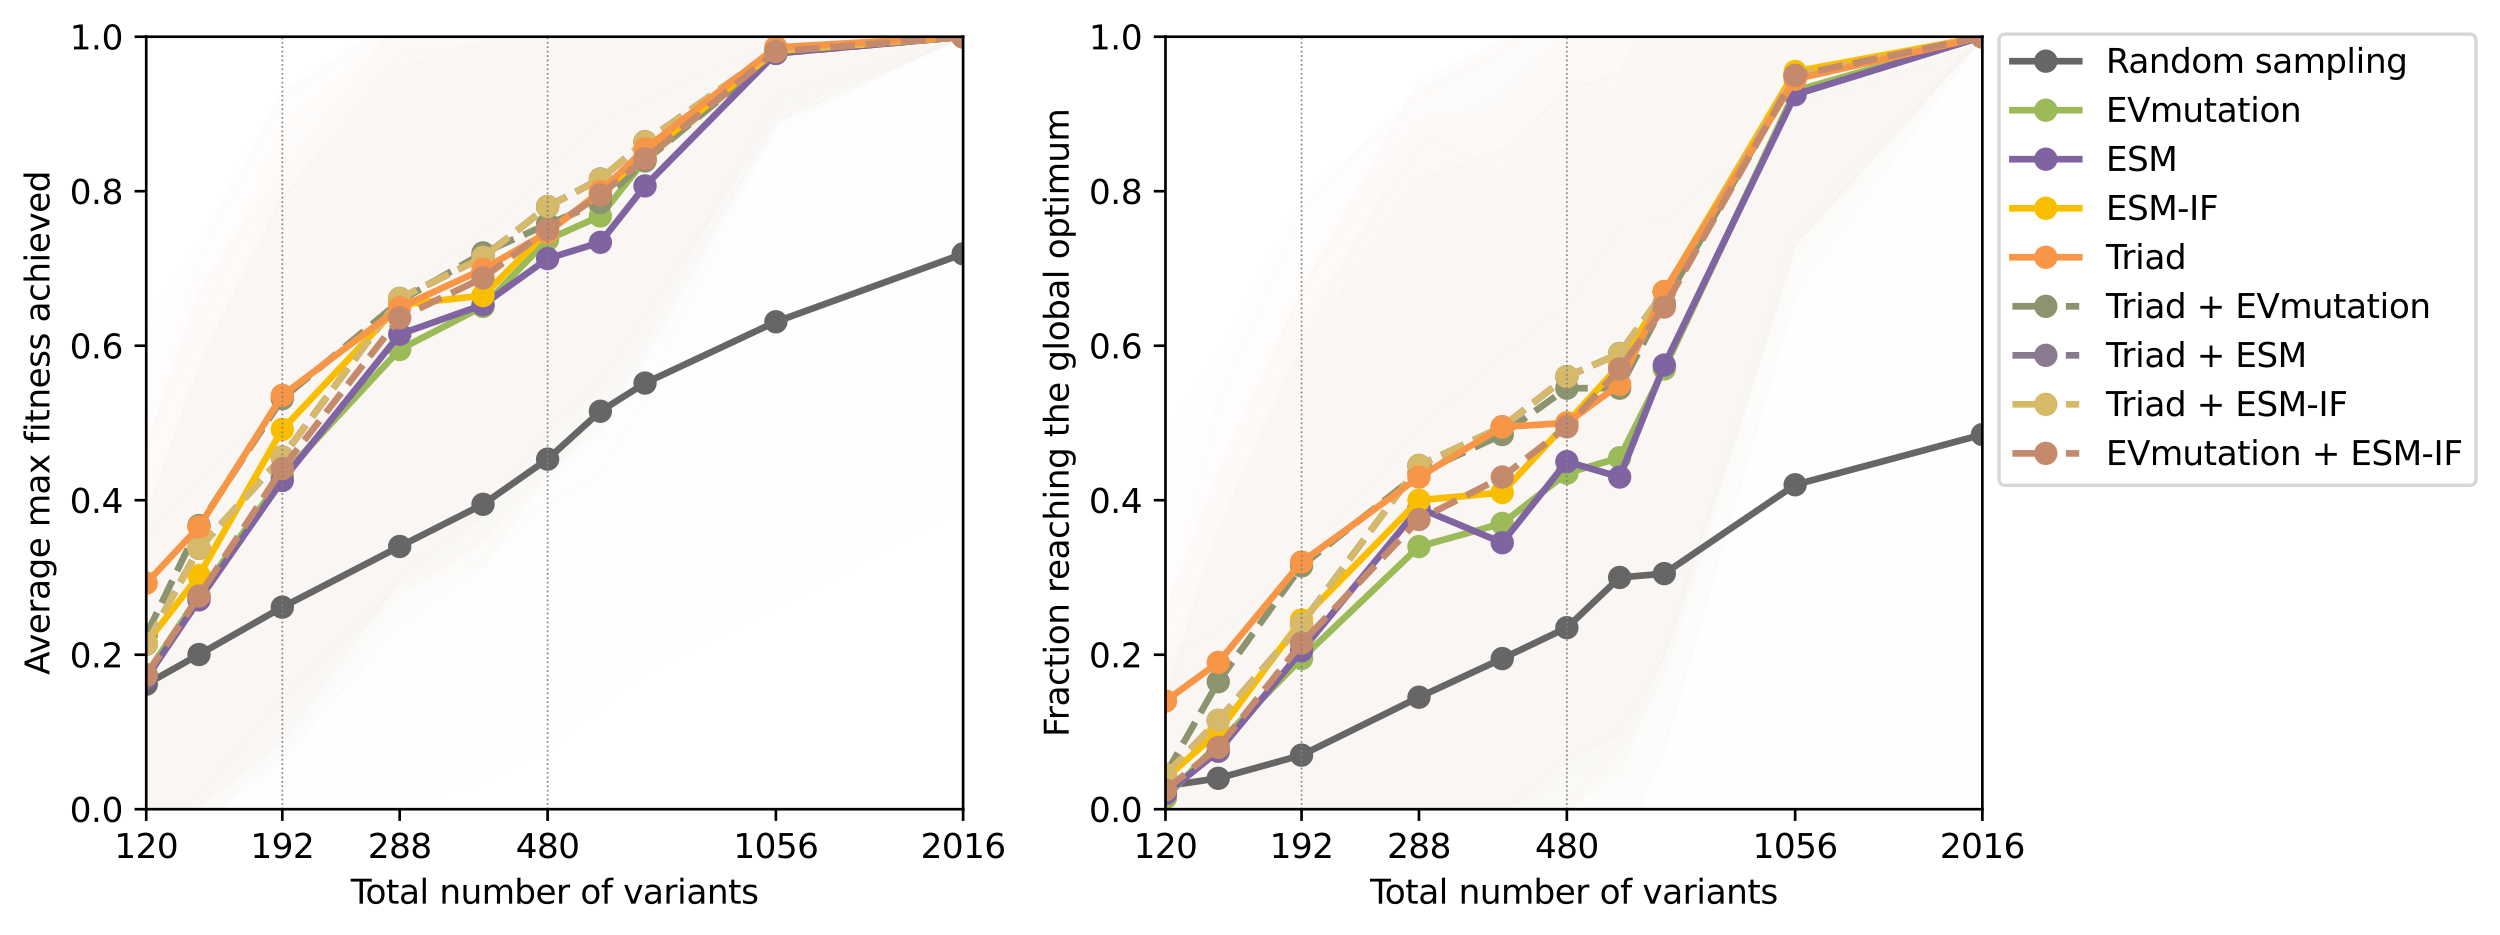 <?xml version="1.0" encoding="utf-8" standalone="no"?>
<!DOCTYPE svg PUBLIC "-//W3C//DTD SVG 1.1//EN"
  "http://www.w3.org/Graphics/SVG/1.1/DTD/svg11.dtd">
<svg xmlns:xlink="http://www.w3.org/1999/xlink" width="748.503pt" height="279.835pt" viewBox="0 0 748.503 279.835" xmlns="http://www.w3.org/2000/svg" version="1.1">
 <defs>
  <style type="text/css">*{stroke-linejoin: round; stroke-linecap: butt}</style>
 </defs>
 <g id="figure_1">
  <g id="patch_1">
   <path d="M 0 279.835 
L 748.503 279.835 
L 748.503 0 
L 0 0 
z
" style="fill: #ffffff"/>
  </g>
  <g id="axes_1">
   <g id="patch_2">
    <path d="M 43.781 242.279 
L 288.356 242.279 
L 288.356 10.999 
L 43.781 10.999 
z
" style="fill: #ffffff"/>
   </g>
   <g id="PolyCollection_1">
    <defs>
     <path id="m1f5554799c" d="M 43.781 -120.179 
L 43.781 -29.779 
L 59.586 -30.832 
L 84.524 -32.565 
L 119.672 -39.136 
L 144.611 -46.309 
L 163.954 -55.926 
L 179.759 -68.695 
L 193.122 -79.418 
L 232.303 -98.214 
L 288.356 -128.587 
L 288.356 -279.095 
L 288.356 -279.095 
L 232.303 -268.776 
L 193.122 -250.865 
L 179.759 -244.719 
L 163.954 -228.821 
L 144.611 -211.384 
L 119.672 -193.307 
L 84.524 -163.529 
L 59.586 -136.899 
L 43.781 -120.179 
z
" style="stroke: #666666; stroke-opacity: 0.01"/>
    </defs>
    <g clip-path="url(#pf35e686885)">
     <use xlink:href="#m1f5554799c" x="0" y="279.835" style="fill: #666666; fill-opacity: 0.01; stroke: #666666; stroke-opacity: 0.01"/>
    </g>
   </g>
   <g id="PolyCollection_2">
    <defs>
     <path id="m0e2cd96235" d="M 43.781 -124.869 
L 43.781 -30.987 
L 59.586 -32.081 
L 84.524 -54.002 
L 119.672 -91.306 
L 144.611 -109.077 
L 163.954 -138.394 
L 179.759 -151.034 
L 193.122 -176.971 
L 232.303 -243.102 
L 288.356 -268.836 
L 288.356 -268.836 
L 288.356 -268.836 
L 232.303 -285.002 
L 193.122 -287.098 
L 179.759 -279.304 
L 163.954 -277.775 
L 144.611 -267.11 
L 119.672 -259.086 
L 84.524 -220.588 
L 59.586 -170.64 
L 43.781 -124.869 
z
" style="stroke: #9bbb59; stroke-opacity: 0.01"/>
    </defs>
    <g clip-path="url(#pf35e686885)">
     <use xlink:href="#m0e2cd96235" x="0" y="279.835" style="fill: #9bbb59; fill-opacity: 0.01; stroke: #9bbb59; stroke-opacity: 0.01"/>
    </g>
   </g>
   <g id="PolyCollection_3">
    <defs>
     <path id="m63fa991fae" d="M 43.781 -151.183 
L 43.781 -28.402 
L 59.586 -41.066 
L 84.524 -69.787 
L 119.672 -104.766 
L 144.611 -124.588 
L 163.954 -138.932 
L 179.759 -152.441 
L 193.122 -172.075 
L 232.303 -241.023 
L 288.356 -268.836 
L 288.356 -268.836 
L 288.356 -268.836 
L 232.303 -286.696 
L 193.122 -291.24 
L 179.759 -285.909 
L 163.954 -286.507 
L 144.611 -283.646 
L 119.672 -274.544 
L 84.524 -251.167 
L 59.586 -203.952 
L 43.781 -151.183 
z
" style="stroke: #8b946e; stroke-opacity: 0.01"/>
    </defs>
    <g clip-path="url(#pf35e686885)">
     <use xlink:href="#m63fa991fae" x="0" y="279.835" style="fill: #8b946e; fill-opacity: 0.01; stroke: #8b946e; stroke-opacity: 0.01"/>
    </g>
   </g>
   <g id="PolyCollection_4">
    <defs>
     <path id="m8839835cdf" d="M 43.781 -120.248 
L 43.781 -33.199 
L 59.586 -32.895 
L 84.524 -51.573 
L 119.672 -94.302 
L 144.611 -110.651 
L 163.954 -127.818 
L 179.759 -136.384 
L 193.122 -158.683 
L 232.303 -242.766 
L 288.356 -268.836 
L 288.356 -268.836 
L 288.356 -268.836 
L 232.303 -284.945 
L 193.122 -289.661 
L 179.759 -278.196 
L 163.954 -277.006 
L 144.611 -266.52 
L 119.672 -265.207 
L 84.524 -220.389 
L 59.586 -167.567 
L 43.781 -120.248 
z
" style="stroke: #8064a2; stroke-opacity: 0.01"/>
    </defs>
    <g clip-path="url(#pf35e686885)">
     <use xlink:href="#m8839835cdf" x="0" y="279.835" style="fill: #8064a2; fill-opacity: 0.01; stroke: #8064a2; stroke-opacity: 0.01"/>
    </g>
   </g>
   <g id="PolyCollection_5">
    <defs>
     <path id="m73943c7872" d="M 43.781 -144.971 
L 43.781 -28.915 
L 59.586 -38.812 
L 84.524 -57.382 
L 119.672 -106.796 
L 144.611 -125.647 
L 163.954 -150.015 
L 179.759 -164.988 
L 193.122 -183.85 
L 232.303 -245.711 
L 288.356 -268.836 
L 288.356 -268.836 
L 288.356 -268.836 
L 232.303 -284.069 
L 193.122 -290.947 
L 179.759 -287.473 
L 163.954 -285.992 
L 144.611 -280.018 
L 119.672 -274.185 
L 84.524 -228.615 
L 59.586 -192.575 
L 43.781 -144.971 
z
" style="stroke: #897a8f; stroke-opacity: 0.01"/>
    </defs>
    <g clip-path="url(#pf35e686885)">
     <use xlink:href="#m73943c7872" x="0" y="279.835" style="fill: #897a8f; fill-opacity: 0.01; stroke: #897a8f; stroke-opacity: 0.01"/>
    </g>
   </g>
   <g id="PolyCollection_6">
    <defs>
     <path id="m1a68c6ef0d" d="M 43.781 -147.187 
L 43.781 -27.31 
L 59.586 -33.529 
L 84.524 -62.487 
L 119.672 -104.844 
L 144.611 -110.478 
L 163.954 -138.255 
L 179.759 -155.615 
L 193.122 -174.328 
L 232.303 -243.73 
L 288.356 -268.836 
L 288.356 -268.836 
L 288.356 -268.836 
L 232.303 -285.361 
L 193.122 -292.863 
L 179.759 -288.141 
L 163.954 -282.915 
L 144.611 -272.204 
L 119.672 -272.346 
L 84.524 -240.053 
L 59.586 -181.564 
L 43.781 -147.187 
z
" style="stroke: #f9be00; stroke-opacity: 0.01"/>
    </defs>
    <g clip-path="url(#pf35e686885)">
     <use xlink:href="#m1a68c6ef0d" x="0" y="279.835" style="fill: #f9be00; fill-opacity: 0.01; stroke: #f9be00; stroke-opacity: 0.01"/>
    </g>
   </g>
   <g id="PolyCollection_7">
    <defs>
     <path id="meb0776e15e" d="M 43.781 -144.971 
L 43.781 -28.915 
L 59.586 -38.812 
L 84.524 -57.382 
L 119.672 -106.796 
L 144.611 -125.647 
L 163.954 -150.015 
L 179.759 -164.988 
L 193.122 -183.85 
L 232.303 -245.711 
L 288.356 -268.836 
L 288.356 -268.836 
L 288.356 -268.836 
L 232.303 -284.069 
L 193.122 -290.947 
L 179.759 -287.473 
L 163.954 -285.992 
L 144.611 -280.018 
L 119.672 -274.185 
L 84.524 -228.615 
L 59.586 -192.575 
L 43.781 -144.971 
z
" style="stroke: #d6b969; stroke-opacity: 0.01"/>
    </defs>
    <g clip-path="url(#pf35e686885)">
     <use xlink:href="#meb0776e15e" x="0" y="279.835" style="fill: #d6b969; fill-opacity: 0.01; stroke: #d6b969; stroke-opacity: 0.01"/>
    </g>
   </g>
   <g id="PolyCollection_8">
    <defs>
     <path id="m297c201852" d="M 43.781 -182.037 
L 43.781 -28.422 
L 59.586 -37.638 
L 84.524 -70.418 
L 119.672 -101.718 
L 144.611 -118.366 
L 163.954 -136.282 
L 179.759 -157.179 
L 193.122 -178.706 
L 232.303 -250.267 
L 288.356 -268.836 
L 288.356 -268.836 
L 288.356 -268.836 
L 232.303 -281.046 
L 193.122 -291.81 
L 179.759 -287.84 
L 163.954 -284.238 
L 144.611 -280.028 
L 119.672 -273.822 
L 84.524 -252.502 
L 59.586 -206.544 
L 43.781 -182.037 
z
" style="stroke: #f79646; stroke-opacity: 0.01"/>
    </defs>
    <g clip-path="url(#pf35e686885)">
     <use xlink:href="#m297c201852" x="0" y="279.835" style="fill: #f79646; fill-opacity: 0.01; stroke: #f79646; stroke-opacity: 0.01"/>
    </g>
   </g>
   <g id="PolyCollection_9">
    <defs>
     <path id="m7548561c04" d="M 43.781 -126.274 
L 43.781 -29.003 
L 59.586 -33.765 
L 84.524 -54.224 
L 119.672 -101.789 
L 144.611 -118.188 
L 163.954 -139.296 
L 179.759 -155.231 
L 193.122 -172.393 
L 232.303 -243.537 
L 288.356 -268.836 
L 288.356 -268.836 
L 288.356 -268.836 
L 232.303 -285.286 
L 193.122 -292.265 
L 179.759 -287.706 
L 163.954 -282.879 
L 144.611 -275.097 
L 119.672 -267.563 
L 84.524 -224.851 
L 59.586 -169.052 
L 43.781 -126.274 
z
" style="stroke: #c58a6c; stroke-opacity: 0.01"/>
    </defs>
    <g clip-path="url(#pf35e686885)">
     <use xlink:href="#m7548561c04" x="0" y="279.835" style="fill: #c58a6c; fill-opacity: 0.01; stroke: #c58a6c; stroke-opacity: 0.01"/>
    </g>
   </g>
   <g id="matplotlib.axis_1">
    <g id="xtick_1">
     <g id="line2d_1">
      <defs>
       <path id="m497c131e64" d="M 0 0 
L 0 3.5 
" style="stroke: #000000; stroke-width: 0.8"/>
      </defs>
      <g>
       <use xlink:href="#m497c131e64" x="43.781" y="242.279" style="stroke: #000000; stroke-width: 0.8"/>
      </g>
     </g>
     <g id="text_1">
      <!-- 120 -->
      <g transform="translate(34.237 256.878) scale(0.1 -0.1)">
       <defs>
        <path id="DejaVuSans-31" d="M 794 531 
L 1825 531 
L 1825 4091 
L 703 3866 
L 703 4441 
L 1819 4666 
L 2450 4666 
L 2450 531 
L 3481 531 
L 3481 0 
L 794 0 
L 794 531 
z
" transform="scale(0.016)"/>
        <path id="DejaVuSans-32" d="M 1228 531 
L 3431 531 
L 3431 0 
L 469 0 
L 469 531 
Q 828 903 1448 1529 
Q 2069 2156 2228 2338 
Q 2531 2678 2651 2914 
Q 2772 3150 2772 3378 
Q 2772 3750 2511 3984 
Q 2250 4219 1831 4219 
Q 1534 4219 1204 4116 
Q 875 4013 500 3803 
L 500 4441 
Q 881 4594 1212 4672 
Q 1544 4750 1819 4750 
Q 2544 4750 2975 4387 
Q 3406 4025 3406 3419 
Q 3406 3131 3298 2873 
Q 3191 2616 2906 2266 
Q 2828 2175 2409 1742 
Q 1991 1309 1228 531 
z
" transform="scale(0.016)"/>
        <path id="DejaVuSans-30" d="M 2034 4250 
Q 1547 4250 1301 3770 
Q 1056 3291 1056 2328 
Q 1056 1369 1301 889 
Q 1547 409 2034 409 
Q 2525 409 2770 889 
Q 3016 1369 3016 2328 
Q 3016 3291 2770 3770 
Q 2525 4250 2034 4250 
z
M 2034 4750 
Q 2819 4750 3233 4129 
Q 3647 3509 3647 2328 
Q 3647 1150 3233 529 
Q 2819 -91 2034 -91 
Q 1250 -91 836 529 
Q 422 1150 422 2328 
Q 422 3509 836 4129 
Q 1250 4750 2034 4750 
z
" transform="scale(0.016)"/>
       </defs>
       <use xlink:href="#DejaVuSans-31"/>
       <use xlink:href="#DejaVuSans-32" x="63.623"/>
       <use xlink:href="#DejaVuSans-30" x="127.246"/>
      </g>
     </g>
    </g>
    <g id="xtick_2">
     <g id="line2d_2">
      <g>
       <use xlink:href="#m497c131e64" x="84.524" y="242.279" style="stroke: #000000; stroke-width: 0.8"/>
      </g>
     </g>
     <g id="text_2">
      <!-- 192 -->
      <g transform="translate(74.98 256.878) scale(0.1 -0.1)">
       <defs>
        <path id="DejaVuSans-39" d="M 703 97 
L 703 672 
Q 941 559 1184 500 
Q 1428 441 1663 441 
Q 2288 441 2617 861 
Q 2947 1281 2994 2138 
Q 2813 1869 2534 1725 
Q 2256 1581 1919 1581 
Q 1219 1581 811 2004 
Q 403 2428 403 3163 
Q 403 3881 828 4315 
Q 1253 4750 1959 4750 
Q 2769 4750 3195 4129 
Q 3622 3509 3622 2328 
Q 3622 1225 3098 567 
Q 2575 -91 1691 -91 
Q 1453 -91 1209 -44 
Q 966 3 703 97 
z
M 1959 2075 
Q 2384 2075 2632 2365 
Q 2881 2656 2881 3163 
Q 2881 3666 2632 3958 
Q 2384 4250 1959 4250 
Q 1534 4250 1286 3958 
Q 1038 3666 1038 3163 
Q 1038 2656 1286 2365 
Q 1534 2075 1959 2075 
z
" transform="scale(0.016)"/>
       </defs>
       <use xlink:href="#DejaVuSans-31"/>
       <use xlink:href="#DejaVuSans-39" x="63.623"/>
       <use xlink:href="#DejaVuSans-32" x="127.246"/>
      </g>
     </g>
    </g>
    <g id="xtick_3">
     <g id="line2d_3">
      <g>
       <use xlink:href="#m497c131e64" x="119.672" y="242.279" style="stroke: #000000; stroke-width: 0.8"/>
      </g>
     </g>
     <g id="text_3">
      <!-- 288 -->
      <g transform="translate(110.129 256.878) scale(0.1 -0.1)">
       <defs>
        <path id="DejaVuSans-38" d="M 2034 2216 
Q 1584 2216 1326 1975 
Q 1069 1734 1069 1313 
Q 1069 891 1326 650 
Q 1584 409 2034 409 
Q 2484 409 2743 651 
Q 3003 894 3003 1313 
Q 3003 1734 2745 1975 
Q 2488 2216 2034 2216 
z
M 1403 2484 
Q 997 2584 770 2862 
Q 544 3141 544 3541 
Q 544 4100 942 4425 
Q 1341 4750 2034 4750 
Q 2731 4750 3128 4425 
Q 3525 4100 3525 3541 
Q 3525 3141 3298 2862 
Q 3072 2584 2669 2484 
Q 3125 2378 3379 2068 
Q 3634 1759 3634 1313 
Q 3634 634 3220 271 
Q 2806 -91 2034 -91 
Q 1263 -91 848 271 
Q 434 634 434 1313 
Q 434 1759 690 2068 
Q 947 2378 1403 2484 
z
M 1172 3481 
Q 1172 3119 1398 2916 
Q 1625 2713 2034 2713 
Q 2441 2713 2670 2916 
Q 2900 3119 2900 3481 
Q 2900 3844 2670 4047 
Q 2441 4250 2034 4250 
Q 1625 4250 1398 4047 
Q 1172 3844 1172 3481 
z
" transform="scale(0.016)"/>
       </defs>
       <use xlink:href="#DejaVuSans-32"/>
       <use xlink:href="#DejaVuSans-38" x="63.623"/>
       <use xlink:href="#DejaVuSans-38" x="127.246"/>
      </g>
     </g>
    </g>
    <g id="xtick_4">
     <g id="line2d_4">
      <g>
       <use xlink:href="#m497c131e64" x="163.954" y="242.279" style="stroke: #000000; stroke-width: 0.8"/>
      </g>
     </g>
     <g id="text_4">
      <!-- 480 -->
      <g transform="translate(154.41 256.878) scale(0.1 -0.1)">
       <defs>
        <path id="DejaVuSans-34" d="M 2419 4116 
L 825 1625 
L 2419 1625 
L 2419 4116 
z
M 2253 4666 
L 3047 4666 
L 3047 1625 
L 3713 1625 
L 3713 1100 
L 3047 1100 
L 3047 0 
L 2419 0 
L 2419 1100 
L 313 1100 
L 313 1709 
L 2253 4666 
z
" transform="scale(0.016)"/>
       </defs>
       <use xlink:href="#DejaVuSans-34"/>
       <use xlink:href="#DejaVuSans-38" x="63.623"/>
       <use xlink:href="#DejaVuSans-30" x="127.246"/>
      </g>
     </g>
    </g>
    <g id="xtick_5">
     <g id="line2d_5">
      <g>
       <use xlink:href="#m497c131e64" x="232.303" y="242.279" style="stroke: #000000; stroke-width: 0.8"/>
      </g>
     </g>
     <g id="text_5">
      <!-- 1056 -->
      <g transform="translate(219.578 256.878) scale(0.1 -0.1)">
       <defs>
        <path id="DejaVuSans-35" d="M 691 4666 
L 3169 4666 
L 3169 4134 
L 1269 4134 
L 1269 2991 
Q 1406 3038 1543 3061 
Q 1681 3084 1819 3084 
Q 2600 3084 3056 2656 
Q 3513 2228 3513 1497 
Q 3513 744 3044 326 
Q 2575 -91 1722 -91 
Q 1428 -91 1123 -41 
Q 819 9 494 109 
L 494 744 
Q 775 591 1075 516 
Q 1375 441 1709 441 
Q 2250 441 2565 725 
Q 2881 1009 2881 1497 
Q 2881 1984 2565 2268 
Q 2250 2553 1709 2553 
Q 1456 2553 1204 2497 
Q 953 2441 691 2322 
L 691 4666 
z
" transform="scale(0.016)"/>
        <path id="DejaVuSans-36" d="M 2113 2584 
Q 1688 2584 1439 2293 
Q 1191 2003 1191 1497 
Q 1191 994 1439 701 
Q 1688 409 2113 409 
Q 2538 409 2786 701 
Q 3034 994 3034 1497 
Q 3034 2003 2786 2293 
Q 2538 2584 2113 2584 
z
M 3366 4563 
L 3366 3988 
Q 3128 4100 2886 4159 
Q 2644 4219 2406 4219 
Q 1781 4219 1451 3797 
Q 1122 3375 1075 2522 
Q 1259 2794 1537 2939 
Q 1816 3084 2150 3084 
Q 2853 3084 3261 2657 
Q 3669 2231 3669 1497 
Q 3669 778 3244 343 
Q 2819 -91 2113 -91 
Q 1303 -91 875 529 
Q 447 1150 447 2328 
Q 447 3434 972 4092 
Q 1497 4750 2381 4750 
Q 2619 4750 2861 4703 
Q 3103 4656 3366 4563 
z
" transform="scale(0.016)"/>
       </defs>
       <use xlink:href="#DejaVuSans-31"/>
       <use xlink:href="#DejaVuSans-30" x="63.623"/>
       <use xlink:href="#DejaVuSans-35" x="127.246"/>
       <use xlink:href="#DejaVuSans-36" x="190.869"/>
      </g>
     </g>
    </g>
    <g id="xtick_6">
     <g id="line2d_6">
      <g>
       <use xlink:href="#m497c131e64" x="288.356" y="242.279" style="stroke: #000000; stroke-width: 0.8"/>
      </g>
     </g>
     <g id="text_6">
      <!-- 2016 -->
      <g transform="translate(275.631 256.878) scale(0.1 -0.1)">
       <use xlink:href="#DejaVuSans-32"/>
       <use xlink:href="#DejaVuSans-30" x="63.623"/>
       <use xlink:href="#DejaVuSans-31" x="127.246"/>
       <use xlink:href="#DejaVuSans-36" x="190.869"/>
      </g>
     </g>
    </g>
    <g id="text_7">
     <!-- Total number of variants -->
     <g transform="translate(105.026 270.556) scale(0.1 -0.1)">
      <defs>
       <path id="DejaVuSans-54" d="M -19 4666 
L 3928 4666 
L 3928 4134 
L 2272 4134 
L 2272 0 
L 1638 0 
L 1638 4134 
L -19 4134 
L -19 4666 
z
" transform="scale(0.016)"/>
       <path id="DejaVuSans-6f" d="M 1959 3097 
Q 1497 3097 1228 2736 
Q 959 2375 959 1747 
Q 959 1119 1226 758 
Q 1494 397 1959 397 
Q 2419 397 2687 759 
Q 2956 1122 2956 1747 
Q 2956 2369 2687 2733 
Q 2419 3097 1959 3097 
z
M 1959 3584 
Q 2709 3584 3137 3096 
Q 3566 2609 3566 1747 
Q 3566 888 3137 398 
Q 2709 -91 1959 -91 
Q 1206 -91 779 398 
Q 353 888 353 1747 
Q 353 2609 779 3096 
Q 1206 3584 1959 3584 
z
" transform="scale(0.016)"/>
       <path id="DejaVuSans-74" d="M 1172 4494 
L 1172 3500 
L 2356 3500 
L 2356 3053 
L 1172 3053 
L 1172 1153 
Q 1172 725 1289 603 
Q 1406 481 1766 481 
L 2356 481 
L 2356 0 
L 1766 0 
Q 1100 0 847 248 
Q 594 497 594 1153 
L 594 3053 
L 172 3053 
L 172 3500 
L 594 3500 
L 594 4494 
L 1172 4494 
z
" transform="scale(0.016)"/>
       <path id="DejaVuSans-61" d="M 2194 1759 
Q 1497 1759 1228 1600 
Q 959 1441 959 1056 
Q 959 750 1161 570 
Q 1363 391 1709 391 
Q 2188 391 2477 730 
Q 2766 1069 2766 1631 
L 2766 1759 
L 2194 1759 
z
M 3341 1997 
L 3341 0 
L 2766 0 
L 2766 531 
Q 2569 213 2275 61 
Q 1981 -91 1556 -91 
Q 1019 -91 701 211 
Q 384 513 384 1019 
Q 384 1609 779 1909 
Q 1175 2209 1959 2209 
L 2766 2209 
L 2766 2266 
Q 2766 2663 2505 2880 
Q 2244 3097 1772 3097 
Q 1472 3097 1187 3025 
Q 903 2953 641 2809 
L 641 3341 
Q 956 3463 1253 3523 
Q 1550 3584 1831 3584 
Q 2591 3584 2966 3190 
Q 3341 2797 3341 1997 
z
" transform="scale(0.016)"/>
       <path id="DejaVuSans-6c" d="M 603 4863 
L 1178 4863 
L 1178 0 
L 603 0 
L 603 4863 
z
" transform="scale(0.016)"/>
       <path id="DejaVuSans-20" transform="scale(0.016)"/>
       <path id="DejaVuSans-6e" d="M 3513 2113 
L 3513 0 
L 2938 0 
L 2938 2094 
Q 2938 2591 2744 2837 
Q 2550 3084 2163 3084 
Q 1697 3084 1428 2787 
Q 1159 2491 1159 1978 
L 1159 0 
L 581 0 
L 581 3500 
L 1159 3500 
L 1159 2956 
Q 1366 3272 1645 3428 
Q 1925 3584 2291 3584 
Q 2894 3584 3203 3211 
Q 3513 2838 3513 2113 
z
" transform="scale(0.016)"/>
       <path id="DejaVuSans-75" d="M 544 1381 
L 544 3500 
L 1119 3500 
L 1119 1403 
Q 1119 906 1312 657 
Q 1506 409 1894 409 
Q 2359 409 2629 706 
Q 2900 1003 2900 1516 
L 2900 3500 
L 3475 3500 
L 3475 0 
L 2900 0 
L 2900 538 
Q 2691 219 2414 64 
Q 2138 -91 1772 -91 
Q 1169 -91 856 284 
Q 544 659 544 1381 
z
M 1991 3584 
L 1991 3584 
z
" transform="scale(0.016)"/>
       <path id="DejaVuSans-6d" d="M 3328 2828 
Q 3544 3216 3844 3400 
Q 4144 3584 4550 3584 
Q 5097 3584 5394 3201 
Q 5691 2819 5691 2113 
L 5691 0 
L 5113 0 
L 5113 2094 
Q 5113 2597 4934 2840 
Q 4756 3084 4391 3084 
Q 3944 3084 3684 2787 
Q 3425 2491 3425 1978 
L 3425 0 
L 2847 0 
L 2847 2094 
Q 2847 2600 2669 2842 
Q 2491 3084 2119 3084 
Q 1678 3084 1418 2786 
Q 1159 2488 1159 1978 
L 1159 0 
L 581 0 
L 581 3500 
L 1159 3500 
L 1159 2956 
Q 1356 3278 1631 3431 
Q 1906 3584 2284 3584 
Q 2666 3584 2933 3390 
Q 3200 3197 3328 2828 
z
" transform="scale(0.016)"/>
       <path id="DejaVuSans-62" d="M 3116 1747 
Q 3116 2381 2855 2742 
Q 2594 3103 2138 3103 
Q 1681 3103 1420 2742 
Q 1159 2381 1159 1747 
Q 1159 1113 1420 752 
Q 1681 391 2138 391 
Q 2594 391 2855 752 
Q 3116 1113 3116 1747 
z
M 1159 2969 
Q 1341 3281 1617 3432 
Q 1894 3584 2278 3584 
Q 2916 3584 3314 3078 
Q 3713 2572 3713 1747 
Q 3713 922 3314 415 
Q 2916 -91 2278 -91 
Q 1894 -91 1617 61 
Q 1341 213 1159 525 
L 1159 0 
L 581 0 
L 581 4863 
L 1159 4863 
L 1159 2969 
z
" transform="scale(0.016)"/>
       <path id="DejaVuSans-65" d="M 3597 1894 
L 3597 1613 
L 953 1613 
Q 991 1019 1311 708 
Q 1631 397 2203 397 
Q 2534 397 2845 478 
Q 3156 559 3463 722 
L 3463 178 
Q 3153 47 2828 -22 
Q 2503 -91 2169 -91 
Q 1331 -91 842 396 
Q 353 884 353 1716 
Q 353 2575 817 3079 
Q 1281 3584 2069 3584 
Q 2775 3584 3186 3129 
Q 3597 2675 3597 1894 
z
M 3022 2063 
Q 3016 2534 2758 2815 
Q 2500 3097 2075 3097 
Q 1594 3097 1305 2825 
Q 1016 2553 972 2059 
L 3022 2063 
z
" transform="scale(0.016)"/>
       <path id="DejaVuSans-72" d="M 2631 2963 
Q 2534 3019 2420 3045 
Q 2306 3072 2169 3072 
Q 1681 3072 1420 2755 
Q 1159 2438 1159 1844 
L 1159 0 
L 581 0 
L 581 3500 
L 1159 3500 
L 1159 2956 
Q 1341 3275 1631 3429 
Q 1922 3584 2338 3584 
Q 2397 3584 2469 3576 
Q 2541 3569 2628 3553 
L 2631 2963 
z
" transform="scale(0.016)"/>
       <path id="DejaVuSans-66" d="M 2375 4863 
L 2375 4384 
L 1825 4384 
Q 1516 4384 1395 4259 
Q 1275 4134 1275 3809 
L 1275 3500 
L 2222 3500 
L 2222 3053 
L 1275 3053 
L 1275 0 
L 697 0 
L 697 3053 
L 147 3053 
L 147 3500 
L 697 3500 
L 697 3744 
Q 697 4328 969 4595 
Q 1241 4863 1831 4863 
L 2375 4863 
z
" transform="scale(0.016)"/>
       <path id="DejaVuSans-76" d="M 191 3500 
L 800 3500 
L 1894 563 
L 2988 3500 
L 3597 3500 
L 2284 0 
L 1503 0 
L 191 3500 
z
" transform="scale(0.016)"/>
       <path id="DejaVuSans-69" d="M 603 3500 
L 1178 3500 
L 1178 0 
L 603 0 
L 603 3500 
z
M 603 4863 
L 1178 4863 
L 1178 4134 
L 603 4134 
L 603 4863 
z
" transform="scale(0.016)"/>
       <path id="DejaVuSans-73" d="M 2834 3397 
L 2834 2853 
Q 2591 2978 2328 3040 
Q 2066 3103 1784 3103 
Q 1356 3103 1142 2972 
Q 928 2841 928 2578 
Q 928 2378 1081 2264 
Q 1234 2150 1697 2047 
L 1894 2003 
Q 2506 1872 2764 1633 
Q 3022 1394 3022 966 
Q 3022 478 2636 193 
Q 2250 -91 1575 -91 
Q 1294 -91 989 -36 
Q 684 19 347 128 
L 347 722 
Q 666 556 975 473 
Q 1284 391 1588 391 
Q 1994 391 2212 530 
Q 2431 669 2431 922 
Q 2431 1156 2273 1281 
Q 2116 1406 1581 1522 
L 1381 1569 
Q 847 1681 609 1914 
Q 372 2147 372 2553 
Q 372 3047 722 3315 
Q 1072 3584 1716 3584 
Q 2034 3584 2315 3537 
Q 2597 3491 2834 3397 
z
" transform="scale(0.016)"/>
      </defs>
      <use xlink:href="#DejaVuSans-54"/>
      <use xlink:href="#DejaVuSans-6f" x="44.084"/>
      <use xlink:href="#DejaVuSans-74" x="105.266"/>
      <use xlink:href="#DejaVuSans-61" x="144.475"/>
      <use xlink:href="#DejaVuSans-6c" x="205.754"/>
      <use xlink:href="#DejaVuSans-20" x="233.537"/>
      <use xlink:href="#DejaVuSans-6e" x="265.324"/>
      <use xlink:href="#DejaVuSans-75" x="328.703"/>
      <use xlink:href="#DejaVuSans-6d" x="392.082"/>
      <use xlink:href="#DejaVuSans-62" x="489.494"/>
      <use xlink:href="#DejaVuSans-65" x="552.971"/>
      <use xlink:href="#DejaVuSans-72" x="614.494"/>
      <use xlink:href="#DejaVuSans-20" x="655.607"/>
      <use xlink:href="#DejaVuSans-6f" x="687.395"/>
      <use xlink:href="#DejaVuSans-66" x="748.576"/>
      <use xlink:href="#DejaVuSans-20" x="783.781"/>
      <use xlink:href="#DejaVuSans-76" x="815.568"/>
      <use xlink:href="#DejaVuSans-61" x="874.748"/>
      <use xlink:href="#DejaVuSans-72" x="936.027"/>
      <use xlink:href="#DejaVuSans-69" x="977.141"/>
      <use xlink:href="#DejaVuSans-61" x="1004.924"/>
      <use xlink:href="#DejaVuSans-6e" x="1066.203"/>
      <use xlink:href="#DejaVuSans-74" x="1129.582"/>
      <use xlink:href="#DejaVuSans-73" x="1168.791"/>
     </g>
    </g>
   </g>
   <g id="matplotlib.axis_2">
    <g id="ytick_1">
     <g id="line2d_7">
      <defs>
       <path id="m25608b6120" d="M 0 0 
L -3.5 0 
" style="stroke: #000000; stroke-width: 0.8"/>
      </defs>
      <g>
       <use xlink:href="#m25608b6120" x="43.781" y="242.279" style="stroke: #000000; stroke-width: 0.8"/>
      </g>
     </g>
     <g id="text_8">
      <!-- 0.0 -->
      <g transform="translate(20.878 246.078) scale(0.1 -0.1)">
       <defs>
        <path id="DejaVuSans-2e" d="M 684 794 
L 1344 794 
L 1344 0 
L 684 0 
L 684 794 
z
" transform="scale(0.016)"/>
       </defs>
       <use xlink:href="#DejaVuSans-30"/>
       <use xlink:href="#DejaVuSans-2e" x="63.623"/>
       <use xlink:href="#DejaVuSans-30" x="95.41"/>
      </g>
     </g>
    </g>
    <g id="ytick_2">
     <g id="line2d_8">
      <g>
       <use xlink:href="#m25608b6120" x="43.781" y="196.023" style="stroke: #000000; stroke-width: 0.8"/>
      </g>
     </g>
     <g id="text_9">
      <!-- 0.2 -->
      <g transform="translate(20.878 199.822) scale(0.1 -0.1)">
       <use xlink:href="#DejaVuSans-30"/>
       <use xlink:href="#DejaVuSans-2e" x="63.623"/>
       <use xlink:href="#DejaVuSans-32" x="95.41"/>
      </g>
     </g>
    </g>
    <g id="ytick_3">
     <g id="line2d_9">
      <g>
       <use xlink:href="#m25608b6120" x="43.781" y="149.767" style="stroke: #000000; stroke-width: 0.8"/>
      </g>
     </g>
     <g id="text_10">
      <!-- 0.4 -->
      <g transform="translate(20.878 153.566) scale(0.1 -0.1)">
       <use xlink:href="#DejaVuSans-30"/>
       <use xlink:href="#DejaVuSans-2e" x="63.623"/>
       <use xlink:href="#DejaVuSans-34" x="95.41"/>
      </g>
     </g>
    </g>
    <g id="ytick_4">
     <g id="line2d_10">
      <g>
       <use xlink:href="#m25608b6120" x="43.781" y="103.511" style="stroke: #000000; stroke-width: 0.8"/>
      </g>
     </g>
     <g id="text_11">
      <!-- 0.6 -->
      <g transform="translate(20.878 107.31) scale(0.1 -0.1)">
       <use xlink:href="#DejaVuSans-30"/>
       <use xlink:href="#DejaVuSans-2e" x="63.623"/>
       <use xlink:href="#DejaVuSans-36" x="95.41"/>
      </g>
     </g>
    </g>
    <g id="ytick_5">
     <g id="line2d_11">
      <g>
       <use xlink:href="#m25608b6120" x="43.781" y="57.255" style="stroke: #000000; stroke-width: 0.8"/>
      </g>
     </g>
     <g id="text_12">
      <!-- 0.8 -->
      <g transform="translate(20.878 61.054) scale(0.1 -0.1)">
       <use xlink:href="#DejaVuSans-30"/>
       <use xlink:href="#DejaVuSans-2e" x="63.623"/>
       <use xlink:href="#DejaVuSans-38" x="95.41"/>
      </g>
     </g>
    </g>
    <g id="ytick_6">
     <g id="line2d_12">
      <g>
       <use xlink:href="#m25608b6120" x="43.781" y="10.999" style="stroke: #000000; stroke-width: 0.8"/>
      </g>
     </g>
     <g id="text_13">
      <!-- 1.0 -->
      <g transform="translate(20.878 14.798) scale(0.1 -0.1)">
       <use xlink:href="#DejaVuSans-31"/>
       <use xlink:href="#DejaVuSans-2e" x="63.623"/>
       <use xlink:href="#DejaVuSans-30" x="95.41"/>
      </g>
     </g>
    </g>
    <g id="text_14">
     <!-- Average max fitness achieved -->
     <g transform="translate(14.798 202.055) rotate(-90) scale(0.1 -0.1)">
      <defs>
       <path id="DejaVuSans-41" d="M 2188 4044 
L 1331 1722 
L 3047 1722 
L 2188 4044 
z
M 1831 4666 
L 2547 4666 
L 4325 0 
L 3669 0 
L 3244 1197 
L 1141 1197 
L 716 0 
L 50 0 
L 1831 4666 
z
" transform="scale(0.016)"/>
       <path id="DejaVuSans-67" d="M 2906 1791 
Q 2906 2416 2648 2759 
Q 2391 3103 1925 3103 
Q 1463 3103 1205 2759 
Q 947 2416 947 1791 
Q 947 1169 1205 825 
Q 1463 481 1925 481 
Q 2391 481 2648 825 
Q 2906 1169 2906 1791 
z
M 3481 434 
Q 3481 -459 3084 -895 
Q 2688 -1331 1869 -1331 
Q 1566 -1331 1297 -1286 
Q 1028 -1241 775 -1147 
L 775 -588 
Q 1028 -725 1275 -790 
Q 1522 -856 1778 -856 
Q 2344 -856 2625 -561 
Q 2906 -266 2906 331 
L 2906 616 
Q 2728 306 2450 153 
Q 2172 0 1784 0 
Q 1141 0 747 490 
Q 353 981 353 1791 
Q 353 2603 747 3093 
Q 1141 3584 1784 3584 
Q 2172 3584 2450 3431 
Q 2728 3278 2906 2969 
L 2906 3500 
L 3481 3500 
L 3481 434 
z
" transform="scale(0.016)"/>
       <path id="DejaVuSans-78" d="M 3513 3500 
L 2247 1797 
L 3578 0 
L 2900 0 
L 1881 1375 
L 863 0 
L 184 0 
L 1544 1831 
L 300 3500 
L 978 3500 
L 1906 2253 
L 2834 3500 
L 3513 3500 
z
" transform="scale(0.016)"/>
       <path id="DejaVuSans-63" d="M 3122 3366 
L 3122 2828 
Q 2878 2963 2633 3030 
Q 2388 3097 2138 3097 
Q 1578 3097 1268 2742 
Q 959 2388 959 1747 
Q 959 1106 1268 751 
Q 1578 397 2138 397 
Q 2388 397 2633 464 
Q 2878 531 3122 666 
L 3122 134 
Q 2881 22 2623 -34 
Q 2366 -91 2075 -91 
Q 1284 -91 818 406 
Q 353 903 353 1747 
Q 353 2603 823 3093 
Q 1294 3584 2113 3584 
Q 2378 3584 2631 3529 
Q 2884 3475 3122 3366 
z
" transform="scale(0.016)"/>
       <path id="DejaVuSans-68" d="M 3513 2113 
L 3513 0 
L 2938 0 
L 2938 2094 
Q 2938 2591 2744 2837 
Q 2550 3084 2163 3084 
Q 1697 3084 1428 2787 
Q 1159 2491 1159 1978 
L 1159 0 
L 581 0 
L 581 4863 
L 1159 4863 
L 1159 2956 
Q 1366 3272 1645 3428 
Q 1925 3584 2291 3584 
Q 2894 3584 3203 3211 
Q 3513 2838 3513 2113 
z
" transform="scale(0.016)"/>
       <path id="DejaVuSans-64" d="M 2906 2969 
L 2906 4863 
L 3481 4863 
L 3481 0 
L 2906 0 
L 2906 525 
Q 2725 213 2448 61 
Q 2172 -91 1784 -91 
Q 1150 -91 751 415 
Q 353 922 353 1747 
Q 353 2572 751 3078 
Q 1150 3584 1784 3584 
Q 2172 3584 2448 3432 
Q 2725 3281 2906 2969 
z
M 947 1747 
Q 947 1113 1208 752 
Q 1469 391 1925 391 
Q 2381 391 2643 752 
Q 2906 1113 2906 1747 
Q 2906 2381 2643 2742 
Q 2381 3103 1925 3103 
Q 1469 3103 1208 2742 
Q 947 2381 947 1747 
z
" transform="scale(0.016)"/>
      </defs>
      <use xlink:href="#DejaVuSans-41"/>
      <use xlink:href="#DejaVuSans-76" x="62.533"/>
      <use xlink:href="#DejaVuSans-65" x="121.713"/>
      <use xlink:href="#DejaVuSans-72" x="183.236"/>
      <use xlink:href="#DejaVuSans-61" x="224.35"/>
      <use xlink:href="#DejaVuSans-67" x="285.629"/>
      <use xlink:href="#DejaVuSans-65" x="349.105"/>
      <use xlink:href="#DejaVuSans-20" x="410.629"/>
      <use xlink:href="#DejaVuSans-6d" x="442.416"/>
      <use xlink:href="#DejaVuSans-61" x="539.828"/>
      <use xlink:href="#DejaVuSans-78" x="601.107"/>
      <use xlink:href="#DejaVuSans-20" x="660.287"/>
      <use xlink:href="#DejaVuSans-66" x="692.074"/>
      <use xlink:href="#DejaVuSans-69" x="727.279"/>
      <use xlink:href="#DejaVuSans-74" x="755.062"/>
      <use xlink:href="#DejaVuSans-6e" x="794.271"/>
      <use xlink:href="#DejaVuSans-65" x="857.65"/>
      <use xlink:href="#DejaVuSans-73" x="919.174"/>
      <use xlink:href="#DejaVuSans-73" x="971.273"/>
      <use xlink:href="#DejaVuSans-20" x="1023.373"/>
      <use xlink:href="#DejaVuSans-61" x="1055.16"/>
      <use xlink:href="#DejaVuSans-63" x="1116.439"/>
      <use xlink:href="#DejaVuSans-68" x="1171.42"/>
      <use xlink:href="#DejaVuSans-69" x="1234.799"/>
      <use xlink:href="#DejaVuSans-65" x="1262.582"/>
      <use xlink:href="#DejaVuSans-76" x="1324.105"/>
      <use xlink:href="#DejaVuSans-65" x="1383.285"/>
      <use xlink:href="#DejaVuSans-64" x="1444.809"/>
     </g>
    </g>
   </g>
   <g id="line2d_13">
    <path d="M 43.781 204.857 
L 59.586 195.97 
L 84.524 181.789 
L 119.672 163.614 
L 144.611 150.989 
L 163.954 137.462 
L 179.759 123.129 
L 193.122 114.694 
L 232.303 96.34 
L 288.356 75.994 
" clip-path="url(#pf35e686885)" style="fill: none; stroke: #666666; stroke-width: 2; stroke-linecap: square"/>
    <defs>
     <path id="m4ee611726c" d="M 0 3 
C 0.796 3 1.559 2.684 2.121 2.121 
C 2.684 1.559 3 0.796 3 0 
C 3 -0.796 2.684 -1.559 2.121 -2.121 
C 1.559 -2.684 0.796 -3 0 -3 
C -0.796 -3 -1.559 -2.684 -2.121 -2.121 
C -2.684 -1.559 -3 -0.796 -3 0 
C -3 0.796 -2.684 1.559 -2.121 2.121 
C -1.559 2.684 -0.796 3 0 3 
z
" style="stroke: #666666"/>
    </defs>
    <g clip-path="url(#pf35e686885)">
     <use xlink:href="#m4ee611726c" x="43.781" y="204.857" style="fill: #666666; stroke: #666666"/>
     <use xlink:href="#m4ee611726c" x="59.586" y="195.97" style="fill: #666666; stroke: #666666"/>
     <use xlink:href="#m4ee611726c" x="84.524" y="181.789" style="fill: #666666; stroke: #666666"/>
     <use xlink:href="#m4ee611726c" x="119.672" y="163.614" style="fill: #666666; stroke: #666666"/>
     <use xlink:href="#m4ee611726c" x="144.611" y="150.989" style="fill: #666666; stroke: #666666"/>
     <use xlink:href="#m4ee611726c" x="163.954" y="137.462" style="fill: #666666; stroke: #666666"/>
     <use xlink:href="#m4ee611726c" x="179.759" y="123.129" style="fill: #666666; stroke: #666666"/>
     <use xlink:href="#m4ee611726c" x="193.122" y="114.694" style="fill: #666666; stroke: #666666"/>
     <use xlink:href="#m4ee611726c" x="232.303" y="96.34" style="fill: #666666; stroke: #666666"/>
     <use xlink:href="#m4ee611726c" x="288.356" y="75.994" style="fill: #666666; stroke: #666666"/>
    </g>
   </g>
   <g id="line2d_14">
    <path d="M 43.781 201.908 
L 59.586 178.475 
L 84.524 142.541 
L 119.672 104.639 
L 144.611 91.742 
L 163.954 71.751 
L 179.759 64.666 
L 193.122 47.801 
L 232.303 15.783 
L 288.356 10.999 
" clip-path="url(#pf35e686885)" style="fill: none; stroke: #9bbb59; stroke-width: 2; stroke-linecap: square"/>
    <defs>
     <path id="mcb2b0e5f1b" d="M 0 3 
C 0.796 3 1.559 2.684 2.121 2.121 
C 2.684 1.559 3 0.796 3 0 
C 3 -0.796 2.684 -1.559 2.121 -2.121 
C 1.559 -2.684 0.796 -3 0 -3 
C -0.796 -3 -1.559 -2.684 -2.121 -2.121 
C -2.684 -1.559 -3 -0.796 -3 0 
C -3 0.796 -2.684 1.559 -2.121 2.121 
C -1.559 2.684 -0.796 3 0 3 
z
" style="stroke: #9bbb59"/>
    </defs>
    <g clip-path="url(#pf35e686885)">
     <use xlink:href="#mcb2b0e5f1b" x="43.781" y="201.908" style="fill: #9bbb59; stroke: #9bbb59"/>
     <use xlink:href="#mcb2b0e5f1b" x="59.586" y="178.475" style="fill: #9bbb59; stroke: #9bbb59"/>
     <use xlink:href="#mcb2b0e5f1b" x="84.524" y="142.541" style="fill: #9bbb59; stroke: #9bbb59"/>
     <use xlink:href="#mcb2b0e5f1b" x="119.672" y="104.639" style="fill: #9bbb59; stroke: #9bbb59"/>
     <use xlink:href="#mcb2b0e5f1b" x="144.611" y="91.742" style="fill: #9bbb59; stroke: #9bbb59"/>
     <use xlink:href="#mcb2b0e5f1b" x="163.954" y="71.751" style="fill: #9bbb59; stroke: #9bbb59"/>
     <use xlink:href="#mcb2b0e5f1b" x="179.759" y="64.666" style="fill: #9bbb59; stroke: #9bbb59"/>
     <use xlink:href="#mcb2b0e5f1b" x="193.122" y="47.801" style="fill: #9bbb59; stroke: #9bbb59"/>
     <use xlink:href="#mcb2b0e5f1b" x="232.303" y="15.783" style="fill: #9bbb59; stroke: #9bbb59"/>
     <use xlink:href="#mcb2b0e5f1b" x="288.356" y="10.999" style="fill: #9bbb59; stroke: #9bbb59"/>
    </g>
   </g>
   <g id="line2d_15">
    <path d="M 43.781 190.043 
L 59.586 157.326 
L 84.524 119.359 
L 119.672 90.181 
L 144.611 75.718 
L 163.954 67.116 
L 179.759 60.66 
L 193.122 48.178 
L 232.303 15.976 
L 288.356 10.999 
" clip-path="url(#pf35e686885)" style="fill: none; stroke-dasharray: 7.4,3.2; stroke-dashoffset: 0; stroke: #8b946e; stroke-width: 2"/>
    <defs>
     <path id="m104797bb43" d="M 0 3 
C 0.796 3 1.559 2.684 2.121 2.121 
C 2.684 1.559 3 0.796 3 0 
C 3 -0.796 2.684 -1.559 2.121 -2.121 
C 1.559 -2.684 0.796 -3 0 -3 
C -0.796 -3 -1.559 -2.684 -2.121 -2.121 
C -2.684 -1.559 -3 -0.796 -3 0 
C -3 0.796 -2.684 1.559 -2.121 2.121 
C -1.559 2.684 -0.796 3 0 3 
z
" style="stroke: #8b946e"/>
    </defs>
    <g clip-path="url(#pf35e686885)">
     <use xlink:href="#m104797bb43" x="43.781" y="190.043" style="fill: #8b946e; stroke: #8b946e"/>
     <use xlink:href="#m104797bb43" x="59.586" y="157.326" style="fill: #8b946e; stroke: #8b946e"/>
     <use xlink:href="#m104797bb43" x="84.524" y="119.359" style="fill: #8b946e; stroke: #8b946e"/>
     <use xlink:href="#m104797bb43" x="119.672" y="90.181" style="fill: #8b946e; stroke: #8b946e"/>
     <use xlink:href="#m104797bb43" x="144.611" y="75.718" style="fill: #8b946e; stroke: #8b946e"/>
     <use xlink:href="#m104797bb43" x="163.954" y="67.116" style="fill: #8b946e; stroke: #8b946e"/>
     <use xlink:href="#m104797bb43" x="179.759" y="60.66" style="fill: #8b946e; stroke: #8b946e"/>
     <use xlink:href="#m104797bb43" x="193.122" y="48.178" style="fill: #8b946e; stroke: #8b946e"/>
     <use xlink:href="#m104797bb43" x="232.303" y="15.976" style="fill: #8b946e; stroke: #8b946e"/>
     <use xlink:href="#m104797bb43" x="288.356" y="10.999" style="fill: #8b946e; stroke: #8b946e"/>
    </g>
   </g>
   <g id="line2d_16">
    <path d="M 43.781 203.112 
L 59.586 179.604 
L 84.524 143.854 
L 119.672 100.081 
L 144.611 91.25 
L 163.954 77.424 
L 179.759 72.545 
L 193.122 55.663 
L 232.303 15.98 
L 288.356 10.999 
" clip-path="url(#pf35e686885)" style="fill: none; stroke: #8064a2; stroke-width: 2; stroke-linecap: square"/>
    <defs>
     <path id="m6994708759" d="M 0 3 
C 0.796 3 1.559 2.684 2.121 2.121 
C 2.684 1.559 3 0.796 3 0 
C 3 -0.796 2.684 -1.559 2.121 -2.121 
C 1.559 -2.684 0.796 -3 0 -3 
C -0.796 -3 -1.559 -2.684 -2.121 -2.121 
C -2.684 -1.559 -3 -0.796 -3 0 
C -3 0.796 -2.684 1.559 -2.121 2.121 
C -1.559 2.684 -0.796 3 0 3 
z
" style="stroke: #8064a2"/>
    </defs>
    <g clip-path="url(#pf35e686885)">
     <use xlink:href="#m6994708759" x="43.781" y="203.112" style="fill: #8064a2; stroke: #8064a2"/>
     <use xlink:href="#m6994708759" x="59.586" y="179.604" style="fill: #8064a2; stroke: #8064a2"/>
     <use xlink:href="#m6994708759" x="84.524" y="143.854" style="fill: #8064a2; stroke: #8064a2"/>
     <use xlink:href="#m6994708759" x="119.672" y="100.081" style="fill: #8064a2; stroke: #8064a2"/>
     <use xlink:href="#m6994708759" x="144.611" y="91.25" style="fill: #8064a2; stroke: #8064a2"/>
     <use xlink:href="#m6994708759" x="163.954" y="77.424" style="fill: #8064a2; stroke: #8064a2"/>
     <use xlink:href="#m6994708759" x="179.759" y="72.545" style="fill: #8064a2; stroke: #8064a2"/>
     <use xlink:href="#m6994708759" x="193.122" y="55.663" style="fill: #8064a2; stroke: #8064a2"/>
     <use xlink:href="#m6994708759" x="232.303" y="15.98" style="fill: #8064a2; stroke: #8064a2"/>
     <use xlink:href="#m6994708759" x="288.356" y="10.999" style="fill: #8064a2; stroke: #8064a2"/>
    </g>
   </g>
   <g id="line2d_17">
    <path d="M 43.781 192.892 
L 59.586 164.142 
L 84.524 136.837 
L 119.672 89.345 
L 144.611 77.003 
L 163.954 61.832 
L 179.759 53.605 
L 193.122 42.437 
L 232.303 14.945 
L 288.356 10.999 
" clip-path="url(#pf35e686885)" style="fill: none; stroke-dasharray: 7.4,3.2; stroke-dashoffset: 0; stroke: #897a8f; stroke-width: 2"/>
    <defs>
     <path id="ma3807d3e17" d="M 0 3 
C 0.796 3 1.559 2.684 2.121 2.121 
C 2.684 1.559 3 0.796 3 0 
C 3 -0.796 2.684 -1.559 2.121 -2.121 
C 1.559 -2.684 0.796 -3 0 -3 
C -0.796 -3 -1.559 -2.684 -2.121 -2.121 
C -2.684 -1.559 -3 -0.796 -3 0 
C -3 0.796 -2.684 1.559 -2.121 2.121 
C -1.559 2.684 -0.796 3 0 3 
z
" style="stroke: #897a8f"/>
    </defs>
    <g clip-path="url(#pf35e686885)">
     <use xlink:href="#ma3807d3e17" x="43.781" y="192.892" style="fill: #897a8f; stroke: #897a8f"/>
     <use xlink:href="#ma3807d3e17" x="59.586" y="164.142" style="fill: #897a8f; stroke: #897a8f"/>
     <use xlink:href="#ma3807d3e17" x="84.524" y="136.837" style="fill: #897a8f; stroke: #897a8f"/>
     <use xlink:href="#ma3807d3e17" x="119.672" y="89.345" style="fill: #897a8f; stroke: #897a8f"/>
     <use xlink:href="#ma3807d3e17" x="144.611" y="77.003" style="fill: #897a8f; stroke: #897a8f"/>
     <use xlink:href="#ma3807d3e17" x="163.954" y="61.832" style="fill: #897a8f; stroke: #897a8f"/>
     <use xlink:href="#ma3807d3e17" x="179.759" y="53.605" style="fill: #897a8f; stroke: #897a8f"/>
     <use xlink:href="#ma3807d3e17" x="193.122" y="42.437" style="fill: #897a8f; stroke: #897a8f"/>
     <use xlink:href="#ma3807d3e17" x="232.303" y="14.945" style="fill: #897a8f; stroke: #897a8f"/>
     <use xlink:href="#ma3807d3e17" x="288.356" y="10.999" style="fill: #897a8f; stroke: #897a8f"/>
    </g>
   </g>
   <g id="line2d_18">
    <path d="M 43.781 192.587 
L 59.586 172.289 
L 84.524 128.566 
L 119.672 91.24 
L 144.611 88.494 
L 163.954 69.251 
L 179.759 57.958 
L 193.122 46.24 
L 232.303 15.29 
L 288.356 10.999 
" clip-path="url(#pf35e686885)" style="fill: none; stroke: #f9be00; stroke-width: 2; stroke-linecap: square"/>
    <defs>
     <path id="md5a1ac7940" d="M 0 3 
C 0.796 3 1.559 2.684 2.121 2.121 
C 2.684 1.559 3 0.796 3 0 
C 3 -0.796 2.684 -1.559 2.121 -2.121 
C 1.559 -2.684 0.796 -3 0 -3 
C -0.796 -3 -1.559 -2.684 -2.121 -2.121 
C -2.684 -1.559 -3 -0.796 -3 0 
C -3 0.796 -2.684 1.559 -2.121 2.121 
C -1.559 2.684 -0.796 3 0 3 
z
" style="stroke: #f9be00"/>
    </defs>
    <g clip-path="url(#pf35e686885)">
     <use xlink:href="#md5a1ac7940" x="43.781" y="192.587" style="fill: #f9be00; stroke: #f9be00"/>
     <use xlink:href="#md5a1ac7940" x="59.586" y="172.289" style="fill: #f9be00; stroke: #f9be00"/>
     <use xlink:href="#md5a1ac7940" x="84.524" y="128.566" style="fill: #f9be00; stroke: #f9be00"/>
     <use xlink:href="#md5a1ac7940" x="119.672" y="91.24" style="fill: #f9be00; stroke: #f9be00"/>
     <use xlink:href="#md5a1ac7940" x="144.611" y="88.494" style="fill: #f9be00; stroke: #f9be00"/>
     <use xlink:href="#md5a1ac7940" x="163.954" y="69.251" style="fill: #f9be00; stroke: #f9be00"/>
     <use xlink:href="#md5a1ac7940" x="179.759" y="57.958" style="fill: #f9be00; stroke: #f9be00"/>
     <use xlink:href="#md5a1ac7940" x="193.122" y="46.24" style="fill: #f9be00; stroke: #f9be00"/>
     <use xlink:href="#md5a1ac7940" x="232.303" y="15.29" style="fill: #f9be00; stroke: #f9be00"/>
     <use xlink:href="#md5a1ac7940" x="288.356" y="10.999" style="fill: #f9be00; stroke: #f9be00"/>
    </g>
   </g>
   <g id="line2d_19">
    <path d="M 43.781 192.892 
L 59.586 164.142 
L 84.524 136.837 
L 119.672 89.345 
L 144.611 77.003 
L 163.954 61.832 
L 179.759 53.605 
L 193.122 42.437 
L 232.303 14.945 
L 288.356 10.999 
" clip-path="url(#pf35e686885)" style="fill: none; stroke-dasharray: 7.4,3.2; stroke-dashoffset: 0; stroke: #d6b969; stroke-width: 2"/>
    <defs>
     <path id="m0b5359c48d" d="M 0 3 
C 0.796 3 1.559 2.684 2.121 2.121 
C 2.684 1.559 3 0.796 3 0 
C 3 -0.796 2.684 -1.559 2.121 -2.121 
C 1.559 -2.684 0.796 -3 0 -3 
C -0.796 -3 -1.559 -2.684 -2.121 -2.121 
C -2.684 -1.559 -3 -0.796 -3 0 
C -3 0.796 -2.684 1.559 -2.121 2.121 
C -1.559 2.684 -0.796 3 0 3 
z
" style="stroke: #d6b969"/>
    </defs>
    <g clip-path="url(#pf35e686885)">
     <use xlink:href="#m0b5359c48d" x="43.781" y="192.892" style="fill: #d6b969; stroke: #d6b969"/>
     <use xlink:href="#m0b5359c48d" x="59.586" y="164.142" style="fill: #d6b969; stroke: #d6b969"/>
     <use xlink:href="#m0b5359c48d" x="84.524" y="136.837" style="fill: #d6b969; stroke: #d6b969"/>
     <use xlink:href="#m0b5359c48d" x="119.672" y="89.345" style="fill: #d6b969; stroke: #d6b969"/>
     <use xlink:href="#m0b5359c48d" x="144.611" y="77.003" style="fill: #d6b969; stroke: #d6b969"/>
     <use xlink:href="#m0b5359c48d" x="163.954" y="61.832" style="fill: #d6b969; stroke: #d6b969"/>
     <use xlink:href="#m0b5359c48d" x="179.759" y="53.605" style="fill: #d6b969; stroke: #d6b969"/>
     <use xlink:href="#m0b5359c48d" x="193.122" y="42.437" style="fill: #d6b969; stroke: #d6b969"/>
     <use xlink:href="#m0b5359c48d" x="232.303" y="14.945" style="fill: #d6b969; stroke: #d6b969"/>
     <use xlink:href="#m0b5359c48d" x="288.356" y="10.999" style="fill: #d6b969; stroke: #d6b969"/>
    </g>
   </g>
   <g id="line2d_20">
    <path d="M 43.781 174.606 
L 59.586 157.744 
L 84.524 118.375 
L 119.672 92.065 
L 144.611 80.638 
L 163.954 69.576 
L 179.759 57.326 
L 193.122 44.578 
L 232.303 14.179 
L 288.356 10.999 
" clip-path="url(#pf35e686885)" style="fill: none; stroke: #f79646; stroke-width: 2; stroke-linecap: square"/>
    <defs>
     <path id="m85509c8849" d="M 0 3 
C 0.796 3 1.559 2.684 2.121 2.121 
C 2.684 1.559 3 0.796 3 0 
C 3 -0.796 2.684 -1.559 2.121 -2.121 
C 1.559 -2.684 0.796 -3 0 -3 
C -0.796 -3 -1.559 -2.684 -2.121 -2.121 
C -2.684 -1.559 -3 -0.796 -3 0 
C -3 0.796 -2.684 1.559 -2.121 2.121 
C -1.559 2.684 -0.796 3 0 3 
z
" style="stroke: #f79646"/>
    </defs>
    <g clip-path="url(#pf35e686885)">
     <use xlink:href="#m85509c8849" x="43.781" y="174.606" style="fill: #f79646; stroke: #f79646"/>
     <use xlink:href="#m85509c8849" x="59.586" y="157.744" style="fill: #f79646; stroke: #f79646"/>
     <use xlink:href="#m85509c8849" x="84.524" y="118.375" style="fill: #f79646; stroke: #f79646"/>
     <use xlink:href="#m85509c8849" x="119.672" y="92.065" style="fill: #f79646; stroke: #f79646"/>
     <use xlink:href="#m85509c8849" x="144.611" y="80.638" style="fill: #f79646; stroke: #f79646"/>
     <use xlink:href="#m85509c8849" x="163.954" y="69.576" style="fill: #f79646; stroke: #f79646"/>
     <use xlink:href="#m85509c8849" x="179.759" y="57.326" style="fill: #f79646; stroke: #f79646"/>
     <use xlink:href="#m85509c8849" x="193.122" y="44.578" style="fill: #f79646; stroke: #f79646"/>
     <use xlink:href="#m85509c8849" x="232.303" y="14.179" style="fill: #f79646; stroke: #f79646"/>
     <use xlink:href="#m85509c8849" x="288.356" y="10.999" style="fill: #f79646; stroke: #f79646"/>
    </g>
   </g>
   <g id="line2d_21">
    <path d="M 43.781 202.197 
L 59.586 178.427 
L 84.524 140.298 
L 119.672 95.159 
L 144.611 83.193 
L 163.954 68.748 
L 179.759 58.367 
L 193.122 47.507 
L 232.303 15.424 
L 288.356 10.999 
" clip-path="url(#pf35e686885)" style="fill: none; stroke-dasharray: 7.4,3.2; stroke-dashoffset: 0; stroke: #c58a6c; stroke-width: 2"/>
    <defs>
     <path id="m14bd8137b5" d="M 0 3 
C 0.796 3 1.559 2.684 2.121 2.121 
C 2.684 1.559 3 0.796 3 0 
C 3 -0.796 2.684 -1.559 2.121 -2.121 
C 1.559 -2.684 0.796 -3 0 -3 
C -0.796 -3 -1.559 -2.684 -2.121 -2.121 
C -2.684 -1.559 -3 -0.796 -3 0 
C -3 0.796 -2.684 1.559 -2.121 2.121 
C -1.559 2.684 -0.796 3 0 3 
z
" style="stroke: #c58a6c"/>
    </defs>
    <g clip-path="url(#pf35e686885)">
     <use xlink:href="#m14bd8137b5" x="43.781" y="202.197" style="fill: #c58a6c; stroke: #c58a6c"/>
     <use xlink:href="#m14bd8137b5" x="59.586" y="178.427" style="fill: #c58a6c; stroke: #c58a6c"/>
     <use xlink:href="#m14bd8137b5" x="84.524" y="140.298" style="fill: #c58a6c; stroke: #c58a6c"/>
     <use xlink:href="#m14bd8137b5" x="119.672" y="95.159" style="fill: #c58a6c; stroke: #c58a6c"/>
     <use xlink:href="#m14bd8137b5" x="144.611" y="83.193" style="fill: #c58a6c; stroke: #c58a6c"/>
     <use xlink:href="#m14bd8137b5" x="163.954" y="68.748" style="fill: #c58a6c; stroke: #c58a6c"/>
     <use xlink:href="#m14bd8137b5" x="179.759" y="58.367" style="fill: #c58a6c; stroke: #c58a6c"/>
     <use xlink:href="#m14bd8137b5" x="193.122" y="47.507" style="fill: #c58a6c; stroke: #c58a6c"/>
     <use xlink:href="#m14bd8137b5" x="232.303" y="15.424" style="fill: #c58a6c; stroke: #c58a6c"/>
     <use xlink:href="#m14bd8137b5" x="288.356" y="10.999" style="fill: #c58a6c; stroke: #c58a6c"/>
    </g>
   </g>
   <g id="line2d_22">
    <path d="M 163.954 242.279 
L 163.954 10.999 
" clip-path="url(#pf35e686885)" style="fill: none; stroke-dasharray: 0.5,0.825; stroke-dashoffset: 0; stroke: #808080; stroke-width: 0.5"/>
   </g>
   <g id="line2d_23">
    <path d="M 84.524 242.279 
L 84.524 10.999 
" clip-path="url(#pf35e686885)" style="fill: none; stroke-dasharray: 0.5,0.825; stroke-dashoffset: 0; stroke: #808080; stroke-width: 0.5"/>
   </g>
   <g id="patch_3">
    <path d="M 43.781 242.279 
L 43.781 10.999 
" style="fill: none; stroke: #000000; stroke-width: 0.8; stroke-linejoin: miter; stroke-linecap: square"/>
   </g>
   <g id="patch_4">
    <path d="M 288.356 242.279 
L 288.356 10.999 
" style="fill: none; stroke: #000000; stroke-width: 0.8; stroke-linejoin: miter; stroke-linecap: square"/>
   </g>
   <g id="patch_5">
    <path d="M 43.781 242.279 
L 288.356 242.279 
" style="fill: none; stroke: #000000; stroke-width: 0.8; stroke-linejoin: miter; stroke-linecap: square"/>
   </g>
   <g id="patch_6">
    <path d="M 43.781 10.999 
L 288.356 10.999 
" style="fill: none; stroke: #000000; stroke-width: 0.8; stroke-linejoin: miter; stroke-linecap: square"/>
   </g>
  </g>
  <g id="axes_2">
   <g id="patch_7">
    <path d="M 348.946 242.279 
L 593.521 242.279 
L 593.521 10.999 
L 348.946 10.999 
z
" style="fill: #ffffff"/>
   </g>
   <g id="PolyCollection_10">
    <defs>
     <path id="mc0dbd15997" d="M 348.946 -84.047 
L 348.946 -4.942 
L 364.751 -1.372 
L 389.689 5.413 
L 424.837 10.546 
L 449.776 9.207 
L 469.119 6.401 
L 484.924 -0.688 
L 498.287 -1.346 
L 537.468 -20.257 
L 593.521 -33.849 
L 593.521 -265.605 
L 593.521 -265.605 
L 537.468 -249.131 
L 498.287 -214.847 
L 484.924 -213.192 
L 469.119 -190.216 
L 449.776 -174.519 
L 424.837 -152.73 
L 389.689 -112.904 
L 364.751 -92.243 
L 348.946 -84.047 
z
" style="stroke: #666666; stroke-opacity: 0.01"/>
    </defs>
    <g clip-path="url(#p823fea0878)">
     <use xlink:href="#mc0dbd15997" x="0" y="279.835" style="fill: #666666; fill-opacity: 0.01; stroke: #666666; stroke-opacity: 0.01"/>
    </g>
   </g>
   <g id="PolyCollection_11">
    <path d="M 348.946 210.627 
L 348.946 266.993 
L 364.751 287.282 
L 389.689 289.043 
L 424.837 273.478 
L 449.776 268.649 
L 469.119 256.619 
L 484.924 252.507 
L 498.287 225.238 
L 537.468 86.347 
L 593.521 10.999 
L 593.521 10.999 
L 593.521 10.999 
L 537.468 -31.97 
L 498.287 -4.339 
L 484.924 21.587 
L 469.119 26.726 
L 449.776 44.762 
L 424.837 53.81 
L 389.689 105.316 
L 364.751 157.959 
L 348.946 210.627 
z
" clip-path="url(#p823fea0878)" style="fill: #9bbb59; fill-opacity: 0.01; stroke: #9bbb59; stroke-opacity: 0.01"/>
   </g>
   <g id="PolyCollection_12">
    <path d="M 348.946 183.806 
L 348.946 279.937 
L 364.751 290.18 
L 389.689 277.129 
L 424.837 256.619 
L 449.776 245.986 
L 469.119 231.691 
L 484.924 231.691 
L 498.287 201.01 
L 537.468 73.096 
L 593.521 10.999 
L 593.521 10.999 
L 593.521 10.999 
L 537.468 -27.97 
L 498.287 -19.428 
L 484.924 0.772 
L 469.119 0.772 
L 449.776 14.23 
L 424.837 26.726 
L 389.689 61.723 
L 364.751 118.056 
L 348.946 183.806 
z
" clip-path="url(#p823fea0878)" style="fill: #8b946e; fill-opacity: 0.01; stroke: #8b946e; stroke-opacity: 0.01"/>
   </g>
   <g id="PolyCollection_13">
    <path d="M 348.946 205.193 
L 348.946 270.114 
L 364.751 286.003 
L 389.689 288.469 
L 424.837 265.17 
L 449.776 272.707 
L 469.119 253.552 
L 484.924 257.617 
L 498.287 223.912 
L 537.468 89.415 
L 593.521 10.999 
L 593.521 10.999 
L 593.521 10.999 
L 537.468 -32.725 
L 498.287 -5.325 
L 484.924 28.04 
L 469.119 22.854 
L 449.776 52.269 
L 424.837 38.99 
L 389.689 101.264 
L 364.751 163.863 
L 348.946 205.193 
z
" clip-path="url(#p823fea0878)" style="fill: #8064a2; fill-opacity: 0.01; stroke: #8064a2; stroke-opacity: 0.01"/>
   </g>
   <g id="PolyCollection_14">
    <path d="M 348.946 183.806 
L 348.946 279.937 
L 364.751 289.651 
L 389.689 285.796 
L 424.837 254.586 
L 449.776 243.72 
L 469.119 227.855 
L 484.924 219.861 
L 498.287 196.345 
L 537.468 73.096 
L 593.521 10.999 
L 593.521 10.999 
L 593.521 10.999 
L 537.468 -27.97 
L 498.287 -21.702 
L 484.924 -8.213 
L 469.119 -2.33 
L 449.776 11.871 
L 424.837 24.133 
L 389.689 87.748 
L 364.751 141.713 
L 348.946 183.806 
z
" clip-path="url(#p823fea0878)" style="fill: #897a8f; fill-opacity: 0.01; stroke: #897a8f; stroke-opacity: 0.01"/>
   </g>
   <g id="PolyCollection_15">
    <path d="M 348.946 187.593 
L 348.946 278.463 
L 364.751 288.709 
L 389.689 285.336 
L 424.837 263.355 
L 449.776 261.491 
L 469.119 242.569 
L 484.924 223.912 
L 498.287 196.345 
L 537.468 69.472 
L 593.521 10.999 
L 593.521 10.999 
L 593.521 10.999 
L 537.468 -26.659 
L 498.287 -21.702 
L 484.924 -5.325 
L 469.119 10.709 
L 449.776 33.418 
L 424.837 36.179 
L 389.689 85.895 
L 364.751 149.593 
L 348.946 187.593 
z
" clip-path="url(#p823fea0878)" style="fill: #f9be00; fill-opacity: 0.01; stroke: #f9be00; stroke-opacity: 0.01"/>
   </g>
   <g id="PolyCollection_16">
    <path d="M 348.946 183.806 
L 348.946 279.937 
L 364.751 289.651 
L 389.689 285.796 
L 424.837 254.586 
L 449.776 243.72 
L 469.119 227.855 
L 484.924 219.861 
L 498.287 196.345 
L 537.468 73.096 
L 593.521 10.999 
L 593.521 10.999 
L 593.521 10.999 
L 537.468 -27.97 
L 498.287 -21.702 
L 484.924 -8.213 
L 469.119 -2.33 
L 449.776 11.871 
L 424.837 24.133 
L 389.689 87.748 
L 364.751 141.713 
L 348.946 183.806 
z
" clip-path="url(#p823fea0878)" style="fill: #d6b969; fill-opacity: 0.01; stroke: #d6b969; stroke-opacity: 0.01"/>
   </g>
   <g id="PolyCollection_17">
    <path d="M 348.946 129.447 
L 348.946 290.353 
L 364.751 289.295 
L 389.689 276.427 
L 424.837 257.617 
L 449.776 243.72 
L 469.119 242.569 
L 484.924 230.424 
L 498.287 196.345 
L 537.468 76.579 
L 593.521 10.999 
L 593.521 10.999 
L 593.521 10.999 
L 537.468 -29.14 
L 498.287 -21.702 
L 484.924 -0.274 
L 469.119 10.709 
L 449.776 11.871 
L 424.837 28.04 
L 389.689 60.112 
L 364.751 107.377 
L 348.946 129.447 
z
" clip-path="url(#p823fea0878)" style="fill: #f79646; fill-opacity: 0.01; stroke: #f79646; stroke-opacity: 0.01"/>
   </g>
   <g id="PolyCollection_18">
    <path d="M 348.946 200.298 
L 348.946 272.696 
L 364.751 286.679 
L 389.689 287.807 
L 424.837 267.798 
L 449.776 257.617 
L 469.119 243.72 
L 484.924 225.238 
L 498.287 202.538 
L 537.468 73.096 
L 593.521 10.999 
L 593.521 10.999 
L 593.521 10.999 
L 537.468 -27.97 
L 498.287 -18.643 
L 484.924 -4.339 
L 469.119 11.871 
L 449.776 28.04 
L 424.837 43.3 
L 389.689 97.301 
L 364.751 160.875 
L 348.946 200.298 
z
" clip-path="url(#p823fea0878)" style="fill: #c58a6c; fill-opacity: 0.01; stroke: #c58a6c; stroke-opacity: 0.01"/>
   </g>
   <g id="matplotlib.axis_3">
    <g id="xtick_7">
     <g id="line2d_24">
      <g>
       <use xlink:href="#m497c131e64" x="348.946" y="242.279" style="stroke: #000000; stroke-width: 0.8"/>
      </g>
     </g>
     <g id="text_15">
      <!-- 120 -->
      <g transform="translate(339.402 256.878) scale(0.1 -0.1)">
       <use xlink:href="#DejaVuSans-31"/>
       <use xlink:href="#DejaVuSans-32" x="63.623"/>
       <use xlink:href="#DejaVuSans-30" x="127.246"/>
      </g>
     </g>
    </g>
    <g id="xtick_8">
     <g id="line2d_25">
      <g>
       <use xlink:href="#m497c131e64" x="389.689" y="242.279" style="stroke: #000000; stroke-width: 0.8"/>
      </g>
     </g>
     <g id="text_16">
      <!-- 192 -->
      <g transform="translate(380.145 256.878) scale(0.1 -0.1)">
       <use xlink:href="#DejaVuSans-31"/>
       <use xlink:href="#DejaVuSans-39" x="63.623"/>
       <use xlink:href="#DejaVuSans-32" x="127.246"/>
      </g>
     </g>
    </g>
    <g id="xtick_9">
     <g id="line2d_26">
      <g>
       <use xlink:href="#m497c131e64" x="424.837" y="242.279" style="stroke: #000000; stroke-width: 0.8"/>
      </g>
     </g>
     <g id="text_17">
      <!-- 288 -->
      <g transform="translate(415.294 256.878) scale(0.1 -0.1)">
       <use xlink:href="#DejaVuSans-32"/>
       <use xlink:href="#DejaVuSans-38" x="63.623"/>
       <use xlink:href="#DejaVuSans-38" x="127.246"/>
      </g>
     </g>
    </g>
    <g id="xtick_10">
     <g id="line2d_27">
      <g>
       <use xlink:href="#m497c131e64" x="469.119" y="242.279" style="stroke: #000000; stroke-width: 0.8"/>
      </g>
     </g>
     <g id="text_18">
      <!-- 480 -->
      <g transform="translate(459.575 256.878) scale(0.1 -0.1)">
       <use xlink:href="#DejaVuSans-34"/>
       <use xlink:href="#DejaVuSans-38" x="63.623"/>
       <use xlink:href="#DejaVuSans-30" x="127.246"/>
      </g>
     </g>
    </g>
    <g id="xtick_11">
     <g id="line2d_28">
      <g>
       <use xlink:href="#m497c131e64" x="537.468" y="242.279" style="stroke: #000000; stroke-width: 0.8"/>
      </g>
     </g>
     <g id="text_19">
      <!-- 1056 -->
      <g transform="translate(524.743 256.878) scale(0.1 -0.1)">
       <use xlink:href="#DejaVuSans-31"/>
       <use xlink:href="#DejaVuSans-30" x="63.623"/>
       <use xlink:href="#DejaVuSans-35" x="127.246"/>
       <use xlink:href="#DejaVuSans-36" x="190.869"/>
      </g>
     </g>
    </g>
    <g id="xtick_12">
     <g id="line2d_29">
      <g>
       <use xlink:href="#m497c131e64" x="593.521" y="242.279" style="stroke: #000000; stroke-width: 0.8"/>
      </g>
     </g>
     <g id="text_20">
      <!-- 2016 -->
      <g transform="translate(580.796 256.878) scale(0.1 -0.1)">
       <use xlink:href="#DejaVuSans-32"/>
       <use xlink:href="#DejaVuSans-30" x="63.623"/>
       <use xlink:href="#DejaVuSans-31" x="127.246"/>
       <use xlink:href="#DejaVuSans-36" x="190.869"/>
      </g>
     </g>
    </g>
    <g id="text_21">
     <!-- Total number of variants -->
     <g transform="translate(410.191 270.556) scale(0.1 -0.1)">
      <use xlink:href="#DejaVuSans-54"/>
      <use xlink:href="#DejaVuSans-6f" x="44.084"/>
      <use xlink:href="#DejaVuSans-74" x="105.266"/>
      <use xlink:href="#DejaVuSans-61" x="144.475"/>
      <use xlink:href="#DejaVuSans-6c" x="205.754"/>
      <use xlink:href="#DejaVuSans-20" x="233.537"/>
      <use xlink:href="#DejaVuSans-6e" x="265.324"/>
      <use xlink:href="#DejaVuSans-75" x="328.703"/>
      <use xlink:href="#DejaVuSans-6d" x="392.082"/>
      <use xlink:href="#DejaVuSans-62" x="489.494"/>
      <use xlink:href="#DejaVuSans-65" x="552.971"/>
      <use xlink:href="#DejaVuSans-72" x="614.494"/>
      <use xlink:href="#DejaVuSans-20" x="655.607"/>
      <use xlink:href="#DejaVuSans-6f" x="687.395"/>
      <use xlink:href="#DejaVuSans-66" x="748.576"/>
      <use xlink:href="#DejaVuSans-20" x="783.781"/>
      <use xlink:href="#DejaVuSans-76" x="815.568"/>
      <use xlink:href="#DejaVuSans-61" x="874.748"/>
      <use xlink:href="#DejaVuSans-72" x="936.027"/>
      <use xlink:href="#DejaVuSans-69" x="977.141"/>
      <use xlink:href="#DejaVuSans-61" x="1004.924"/>
      <use xlink:href="#DejaVuSans-6e" x="1066.203"/>
      <use xlink:href="#DejaVuSans-74" x="1129.582"/>
      <use xlink:href="#DejaVuSans-73" x="1168.791"/>
     </g>
    </g>
   </g>
   <g id="matplotlib.axis_4">
    <g id="ytick_7">
     <g id="line2d_30">
      <g>
       <use xlink:href="#m25608b6120" x="348.946" y="242.279" style="stroke: #000000; stroke-width: 0.8"/>
      </g>
     </g>
     <g id="text_22">
      <!-- 0.0 -->
      <g transform="translate(326.043 246.078) scale(0.1 -0.1)">
       <use xlink:href="#DejaVuSans-30"/>
       <use xlink:href="#DejaVuSans-2e" x="63.623"/>
       <use xlink:href="#DejaVuSans-30" x="95.41"/>
      </g>
     </g>
    </g>
    <g id="ytick_8">
     <g id="line2d_31">
      <g>
       <use xlink:href="#m25608b6120" x="348.946" y="196.023" style="stroke: #000000; stroke-width: 0.8"/>
      </g>
     </g>
     <g id="text_23">
      <!-- 0.2 -->
      <g transform="translate(326.043 199.822) scale(0.1 -0.1)">
       <use xlink:href="#DejaVuSans-30"/>
       <use xlink:href="#DejaVuSans-2e" x="63.623"/>
       <use xlink:href="#DejaVuSans-32" x="95.41"/>
      </g>
     </g>
    </g>
    <g id="ytick_9">
     <g id="line2d_32">
      <g>
       <use xlink:href="#m25608b6120" x="348.946" y="149.767" style="stroke: #000000; stroke-width: 0.8"/>
      </g>
     </g>
     <g id="text_24">
      <!-- 0.4 -->
      <g transform="translate(326.043 153.566) scale(0.1 -0.1)">
       <use xlink:href="#DejaVuSans-30"/>
       <use xlink:href="#DejaVuSans-2e" x="63.623"/>
       <use xlink:href="#DejaVuSans-34" x="95.41"/>
      </g>
     </g>
    </g>
    <g id="ytick_10">
     <g id="line2d_33">
      <g>
       <use xlink:href="#m25608b6120" x="348.946" y="103.511" style="stroke: #000000; stroke-width: 0.8"/>
      </g>
     </g>
     <g id="text_25">
      <!-- 0.6 -->
      <g transform="translate(326.043 107.31) scale(0.1 -0.1)">
       <use xlink:href="#DejaVuSans-30"/>
       <use xlink:href="#DejaVuSans-2e" x="63.623"/>
       <use xlink:href="#DejaVuSans-36" x="95.41"/>
      </g>
     </g>
    </g>
    <g id="ytick_11">
     <g id="line2d_34">
      <g>
       <use xlink:href="#m25608b6120" x="348.946" y="57.255" style="stroke: #000000; stroke-width: 0.8"/>
      </g>
     </g>
     <g id="text_26">
      <!-- 0.8 -->
      <g transform="translate(326.043 61.054) scale(0.1 -0.1)">
       <use xlink:href="#DejaVuSans-30"/>
       <use xlink:href="#DejaVuSans-2e" x="63.623"/>
       <use xlink:href="#DejaVuSans-38" x="95.41"/>
      </g>
     </g>
    </g>
    <g id="ytick_12">
     <g id="line2d_35">
      <g>
       <use xlink:href="#m25608b6120" x="348.946" y="10.999" style="stroke: #000000; stroke-width: 0.8"/>
      </g>
     </g>
     <g id="text_27">
      <!-- 1.0 -->
      <g transform="translate(326.043 14.798) scale(0.1 -0.1)">
       <use xlink:href="#DejaVuSans-31"/>
       <use xlink:href="#DejaVuSans-2e" x="63.623"/>
       <use xlink:href="#DejaVuSans-30" x="95.41"/>
      </g>
     </g>
    </g>
    <g id="text_28">
     <!-- Fraction reaching the global optimum -->
     <g transform="translate(319.963 220.636) rotate(-90) scale(0.1 -0.1)">
      <defs>
       <path id="DejaVuSans-46" d="M 628 4666 
L 3309 4666 
L 3309 4134 
L 1259 4134 
L 1259 2759 
L 3109 2759 
L 3109 2228 
L 1259 2228 
L 1259 0 
L 628 0 
L 628 4666 
z
" transform="scale(0.016)"/>
       <path id="DejaVuSans-70" d="M 1159 525 
L 1159 -1331 
L 581 -1331 
L 581 3500 
L 1159 3500 
L 1159 2969 
Q 1341 3281 1617 3432 
Q 1894 3584 2278 3584 
Q 2916 3584 3314 3078 
Q 3713 2572 3713 1747 
Q 3713 922 3314 415 
Q 2916 -91 2278 -91 
Q 1894 -91 1617 61 
Q 1341 213 1159 525 
z
M 3116 1747 
Q 3116 2381 2855 2742 
Q 2594 3103 2138 3103 
Q 1681 3103 1420 2742 
Q 1159 2381 1159 1747 
Q 1159 1113 1420 752 
Q 1681 391 2138 391 
Q 2594 391 2855 752 
Q 3116 1113 3116 1747 
z
" transform="scale(0.016)"/>
      </defs>
      <use xlink:href="#DejaVuSans-46"/>
      <use xlink:href="#DejaVuSans-72" x="50.27"/>
      <use xlink:href="#DejaVuSans-61" x="91.383"/>
      <use xlink:href="#DejaVuSans-63" x="152.662"/>
      <use xlink:href="#DejaVuSans-74" x="207.643"/>
      <use xlink:href="#DejaVuSans-69" x="246.852"/>
      <use xlink:href="#DejaVuSans-6f" x="274.635"/>
      <use xlink:href="#DejaVuSans-6e" x="335.816"/>
      <use xlink:href="#DejaVuSans-20" x="399.195"/>
      <use xlink:href="#DejaVuSans-72" x="430.982"/>
      <use xlink:href="#DejaVuSans-65" x="469.846"/>
      <use xlink:href="#DejaVuSans-61" x="531.369"/>
      <use xlink:href="#DejaVuSans-63" x="592.648"/>
      <use xlink:href="#DejaVuSans-68" x="647.629"/>
      <use xlink:href="#DejaVuSans-69" x="711.008"/>
      <use xlink:href="#DejaVuSans-6e" x="738.791"/>
      <use xlink:href="#DejaVuSans-67" x="802.17"/>
      <use xlink:href="#DejaVuSans-20" x="865.646"/>
      <use xlink:href="#DejaVuSans-74" x="897.434"/>
      <use xlink:href="#DejaVuSans-68" x="936.643"/>
      <use xlink:href="#DejaVuSans-65" x="1000.021"/>
      <use xlink:href="#DejaVuSans-20" x="1061.545"/>
      <use xlink:href="#DejaVuSans-67" x="1093.332"/>
      <use xlink:href="#DejaVuSans-6c" x="1156.809"/>
      <use xlink:href="#DejaVuSans-6f" x="1184.592"/>
      <use xlink:href="#DejaVuSans-62" x="1245.773"/>
      <use xlink:href="#DejaVuSans-61" x="1309.25"/>
      <use xlink:href="#DejaVuSans-6c" x="1370.529"/>
      <use xlink:href="#DejaVuSans-20" x="1398.312"/>
      <use xlink:href="#DejaVuSans-6f" x="1430.1"/>
      <use xlink:href="#DejaVuSans-70" x="1491.281"/>
      <use xlink:href="#DejaVuSans-74" x="1554.758"/>
      <use xlink:href="#DejaVuSans-69" x="1593.967"/>
      <use xlink:href="#DejaVuSans-6d" x="1621.75"/>
      <use xlink:href="#DejaVuSans-75" x="1719.162"/>
      <use xlink:href="#DejaVuSans-6d" x="1782.541"/>
     </g>
    </g>
   </g>
   <g id="line2d_36">
    <path d="M 348.946 235.341 
L 364.751 233.028 
L 389.689 226.09 
L 424.837 208.744 
L 449.776 197.18 
L 469.119 187.928 
L 484.924 172.895 
L 498.287 171.739 
L 537.468 145.142 
L 593.521 130.108 
" clip-path="url(#p823fea0878)" style="fill: none; stroke: #666666; stroke-width: 2; stroke-linecap: square"/>
    <g clip-path="url(#p823fea0878)">
     <use xlink:href="#m4ee611726c" x="348.946" y="235.341" style="fill: #666666; stroke: #666666"/>
     <use xlink:href="#m4ee611726c" x="364.751" y="233.028" style="fill: #666666; stroke: #666666"/>
     <use xlink:href="#m4ee611726c" x="389.689" y="226.09" style="fill: #666666; stroke: #666666"/>
     <use xlink:href="#m4ee611726c" x="424.837" y="208.744" style="fill: #666666; stroke: #666666"/>
     <use xlink:href="#m4ee611726c" x="449.776" y="197.18" style="fill: #666666; stroke: #666666"/>
     <use xlink:href="#m4ee611726c" x="469.119" y="187.928" style="fill: #666666; stroke: #666666"/>
     <use xlink:href="#m4ee611726c" x="484.924" y="172.895" style="fill: #666666; stroke: #666666"/>
     <use xlink:href="#m4ee611726c" x="498.287" y="171.739" style="fill: #666666; stroke: #666666"/>
     <use xlink:href="#m4ee611726c" x="537.468" y="145.142" style="fill: #666666; stroke: #666666"/>
     <use xlink:href="#m4ee611726c" x="593.521" y="130.108" style="fill: #666666; stroke: #666666"/>
    </g>
   </g>
   <g id="line2d_37">
    <path d="M 348.946 238.81 
L 364.751 222.62 
L 389.689 197.18 
L 424.837 163.644 
L 449.776 156.706 
L 469.119 141.672 
L 484.924 137.047 
L 498.287 110.45 
L 537.468 27.189 
L 593.521 10.999 
" clip-path="url(#p823fea0878)" style="fill: none; stroke: #9bbb59; stroke-width: 2; stroke-linecap: square"/>
    <g clip-path="url(#p823fea0878)">
     <use xlink:href="#mcb2b0e5f1b" x="348.946" y="238.81" style="fill: #9bbb59; stroke: #9bbb59"/>
     <use xlink:href="#mcb2b0e5f1b" x="364.751" y="222.62" style="fill: #9bbb59; stroke: #9bbb59"/>
     <use xlink:href="#mcb2b0e5f1b" x="389.689" y="197.18" style="fill: #9bbb59; stroke: #9bbb59"/>
     <use xlink:href="#mcb2b0e5f1b" x="424.837" y="163.644" style="fill: #9bbb59; stroke: #9bbb59"/>
     <use xlink:href="#mcb2b0e5f1b" x="449.776" y="156.706" style="fill: #9bbb59; stroke: #9bbb59"/>
     <use xlink:href="#mcb2b0e5f1b" x="469.119" y="141.672" style="fill: #9bbb59; stroke: #9bbb59"/>
     <use xlink:href="#mcb2b0e5f1b" x="484.924" y="137.047" style="fill: #9bbb59; stroke: #9bbb59"/>
     <use xlink:href="#mcb2b0e5f1b" x="498.287" y="110.45" style="fill: #9bbb59; stroke: #9bbb59"/>
     <use xlink:href="#mcb2b0e5f1b" x="537.468" y="27.189" style="fill: #9bbb59; stroke: #9bbb59"/>
     <use xlink:href="#mcb2b0e5f1b" x="593.521" y="10.999" style="fill: #9bbb59; stroke: #9bbb59"/>
    </g>
   </g>
   <g id="line2d_38">
    <path d="M 348.946 231.872 
L 364.751 204.118 
L 389.689 169.426 
L 424.837 141.672 
L 449.776 130.108 
L 469.119 116.232 
L 484.924 116.232 
L 498.287 90.791 
L 537.468 22.563 
L 593.521 10.999 
" clip-path="url(#p823fea0878)" style="fill: none; stroke-dasharray: 7.4,3.2; stroke-dashoffset: 0; stroke: #8b946e; stroke-width: 2"/>
    <g clip-path="url(#p823fea0878)">
     <use xlink:href="#m104797bb43" x="348.946" y="231.872" style="fill: #8b946e; stroke: #8b946e"/>
     <use xlink:href="#m104797bb43" x="364.751" y="204.118" style="fill: #8b946e; stroke: #8b946e"/>
     <use xlink:href="#m104797bb43" x="389.689" y="169.426" style="fill: #8b946e; stroke: #8b946e"/>
     <use xlink:href="#m104797bb43" x="424.837" y="141.672" style="fill: #8b946e; stroke: #8b946e"/>
     <use xlink:href="#m104797bb43" x="449.776" y="130.108" style="fill: #8b946e; stroke: #8b946e"/>
     <use xlink:href="#m104797bb43" x="469.119" y="116.232" style="fill: #8b946e; stroke: #8b946e"/>
     <use xlink:href="#m104797bb43" x="484.924" y="116.232" style="fill: #8b946e; stroke: #8b946e"/>
     <use xlink:href="#m104797bb43" x="498.287" y="90.791" style="fill: #8b946e; stroke: #8b946e"/>
     <use xlink:href="#m104797bb43" x="537.468" y="22.563" style="fill: #8b946e; stroke: #8b946e"/>
     <use xlink:href="#m104797bb43" x="593.521" y="10.999" style="fill: #8b946e; stroke: #8b946e"/>
    </g>
   </g>
   <g id="line2d_39">
    <path d="M 348.946 237.654 
L 364.751 224.933 
L 389.689 194.867 
L 424.837 152.08 
L 449.776 162.488 
L 469.119 138.203 
L 484.924 142.829 
L 498.287 109.293 
L 537.468 28.345 
L 593.521 10.999 
" clip-path="url(#p823fea0878)" style="fill: none; stroke: #8064a2; stroke-width: 2; stroke-linecap: square"/>
    <g clip-path="url(#p823fea0878)">
     <use xlink:href="#m6994708759" x="348.946" y="237.654" style="fill: #8064a2; stroke: #8064a2"/>
     <use xlink:href="#m6994708759" x="364.751" y="224.933" style="fill: #8064a2; stroke: #8064a2"/>
     <use xlink:href="#m6994708759" x="389.689" y="194.867" style="fill: #8064a2; stroke: #8064a2"/>
     <use xlink:href="#m6994708759" x="424.837" y="152.08" style="fill: #8064a2; stroke: #8064a2"/>
     <use xlink:href="#m6994708759" x="449.776" y="162.488" style="fill: #8064a2; stroke: #8064a2"/>
     <use xlink:href="#m6994708759" x="469.119" y="138.203" style="fill: #8064a2; stroke: #8064a2"/>
     <use xlink:href="#m6994708759" x="484.924" y="142.829" style="fill: #8064a2; stroke: #8064a2"/>
     <use xlink:href="#m6994708759" x="498.287" y="109.293" style="fill: #8064a2; stroke: #8064a2"/>
     <use xlink:href="#m6994708759" x="537.468" y="28.345" style="fill: #8064a2; stroke: #8064a2"/>
     <use xlink:href="#m6994708759" x="593.521" y="10.999" style="fill: #8064a2; stroke: #8064a2"/>
    </g>
   </g>
   <g id="line2d_40">
    <path d="M 348.946 231.872 
L 364.751 215.682 
L 389.689 186.772 
L 424.837 139.36 
L 449.776 127.796 
L 469.119 112.762 
L 484.924 105.824 
L 498.287 87.322 
L 537.468 22.563 
L 593.521 10.999 
" clip-path="url(#p823fea0878)" style="fill: none; stroke-dasharray: 7.4,3.2; stroke-dashoffset: 0; stroke: #897a8f; stroke-width: 2"/>
    <g clip-path="url(#p823fea0878)">
     <use xlink:href="#ma3807d3e17" x="348.946" y="231.872" style="fill: #897a8f; stroke: #897a8f"/>
     <use xlink:href="#ma3807d3e17" x="364.751" y="215.682" style="fill: #897a8f; stroke: #897a8f"/>
     <use xlink:href="#ma3807d3e17" x="389.689" y="186.772" style="fill: #897a8f; stroke: #897a8f"/>
     <use xlink:href="#ma3807d3e17" x="424.837" y="139.36" style="fill: #897a8f; stroke: #897a8f"/>
     <use xlink:href="#ma3807d3e17" x="449.776" y="127.796" style="fill: #897a8f; stroke: #897a8f"/>
     <use xlink:href="#ma3807d3e17" x="469.119" y="112.762" style="fill: #897a8f; stroke: #897a8f"/>
     <use xlink:href="#ma3807d3e17" x="484.924" y="105.824" style="fill: #897a8f; stroke: #897a8f"/>
     <use xlink:href="#ma3807d3e17" x="498.287" y="87.322" style="fill: #897a8f; stroke: #897a8f"/>
     <use xlink:href="#ma3807d3e17" x="537.468" y="22.563" style="fill: #897a8f; stroke: #897a8f"/>
     <use xlink:href="#ma3807d3e17" x="593.521" y="10.999" style="fill: #897a8f; stroke: #897a8f"/>
    </g>
   </g>
   <g id="line2d_41">
    <path d="M 348.946 233.028 
L 364.751 219.151 
L 389.689 185.616 
L 424.837 149.767 
L 449.776 147.454 
L 469.119 126.639 
L 484.924 109.293 
L 498.287 87.322 
L 537.468 21.407 
L 593.521 10.999 
" clip-path="url(#p823fea0878)" style="fill: none; stroke: #f9be00; stroke-width: 2; stroke-linecap: square"/>
    <g clip-path="url(#p823fea0878)">
     <use xlink:href="#md5a1ac7940" x="348.946" y="233.028" style="fill: #f9be00; stroke: #f9be00"/>
     <use xlink:href="#md5a1ac7940" x="364.751" y="219.151" style="fill: #f9be00; stroke: #f9be00"/>
     <use xlink:href="#md5a1ac7940" x="389.689" y="185.616" style="fill: #f9be00; stroke: #f9be00"/>
     <use xlink:href="#md5a1ac7940" x="424.837" y="149.767" style="fill: #f9be00; stroke: #f9be00"/>
     <use xlink:href="#md5a1ac7940" x="449.776" y="147.454" style="fill: #f9be00; stroke: #f9be00"/>
     <use xlink:href="#md5a1ac7940" x="469.119" y="126.639" style="fill: #f9be00; stroke: #f9be00"/>
     <use xlink:href="#md5a1ac7940" x="484.924" y="109.293" style="fill: #f9be00; stroke: #f9be00"/>
     <use xlink:href="#md5a1ac7940" x="498.287" y="87.322" style="fill: #f9be00; stroke: #f9be00"/>
     <use xlink:href="#md5a1ac7940" x="537.468" y="21.407" style="fill: #f9be00; stroke: #f9be00"/>
     <use xlink:href="#md5a1ac7940" x="593.521" y="10.999" style="fill: #f9be00; stroke: #f9be00"/>
    </g>
   </g>
   <g id="line2d_42">
    <path d="M 348.946 231.872 
L 364.751 215.682 
L 389.689 186.772 
L 424.837 139.36 
L 449.776 127.796 
L 469.119 112.762 
L 484.924 105.824 
L 498.287 87.322 
L 537.468 22.563 
L 593.521 10.999 
" clip-path="url(#p823fea0878)" style="fill: none; stroke-dasharray: 7.4,3.2; stroke-dashoffset: 0; stroke: #d6b969; stroke-width: 2"/>
    <g clip-path="url(#p823fea0878)">
     <use xlink:href="#m0b5359c48d" x="348.946" y="231.872" style="fill: #d6b969; stroke: #d6b969"/>
     <use xlink:href="#m0b5359c48d" x="364.751" y="215.682" style="fill: #d6b969; stroke: #d6b969"/>
     <use xlink:href="#m0b5359c48d" x="389.689" y="186.772" style="fill: #d6b969; stroke: #d6b969"/>
     <use xlink:href="#m0b5359c48d" x="424.837" y="139.36" style="fill: #d6b969; stroke: #d6b969"/>
     <use xlink:href="#m0b5359c48d" x="449.776" y="127.796" style="fill: #d6b969; stroke: #d6b969"/>
     <use xlink:href="#m0b5359c48d" x="469.119" y="112.762" style="fill: #d6b969; stroke: #d6b969"/>
     <use xlink:href="#m0b5359c48d" x="484.924" y="105.824" style="fill: #d6b969; stroke: #d6b969"/>
     <use xlink:href="#m0b5359c48d" x="498.287" y="87.322" style="fill: #d6b969; stroke: #d6b969"/>
     <use xlink:href="#m0b5359c48d" x="537.468" y="22.563" style="fill: #d6b969; stroke: #d6b969"/>
     <use xlink:href="#m0b5359c48d" x="593.521" y="10.999" style="fill: #d6b969; stroke: #d6b969"/>
    </g>
   </g>
   <g id="line2d_43">
    <path d="M 348.946 209.9 
L 364.751 198.336 
L 389.689 168.27 
L 424.837 142.829 
L 449.776 127.796 
L 469.119 126.639 
L 484.924 115.075 
L 498.287 87.322 
L 537.468 23.72 
L 593.521 10.999 
" clip-path="url(#p823fea0878)" style="fill: none; stroke: #f79646; stroke-width: 2; stroke-linecap: square"/>
    <g clip-path="url(#p823fea0878)">
     <use xlink:href="#m85509c8849" x="348.946" y="209.9" style="fill: #f79646; stroke: #f79646"/>
     <use xlink:href="#m85509c8849" x="364.751" y="198.336" style="fill: #f79646; stroke: #f79646"/>
     <use xlink:href="#m85509c8849" x="389.689" y="168.27" style="fill: #f79646; stroke: #f79646"/>
     <use xlink:href="#m85509c8849" x="424.837" y="142.829" style="fill: #f79646; stroke: #f79646"/>
     <use xlink:href="#m85509c8849" x="449.776" y="127.796" style="fill: #f79646; stroke: #f79646"/>
     <use xlink:href="#m85509c8849" x="469.119" y="126.639" style="fill: #f79646; stroke: #f79646"/>
     <use xlink:href="#m85509c8849" x="484.924" y="115.075" style="fill: #f79646; stroke: #f79646"/>
     <use xlink:href="#m85509c8849" x="498.287" y="87.322" style="fill: #f79646; stroke: #f79646"/>
     <use xlink:href="#m85509c8849" x="537.468" y="23.72" style="fill: #f79646; stroke: #f79646"/>
     <use xlink:href="#m85509c8849" x="593.521" y="10.999" style="fill: #f79646; stroke: #f79646"/>
    </g>
   </g>
   <g id="line2d_44">
    <path d="M 348.946 236.497 
L 364.751 223.777 
L 389.689 192.554 
L 424.837 155.549 
L 449.776 142.829 
L 469.119 127.796 
L 484.924 110.45 
L 498.287 91.947 
L 537.468 22.563 
L 593.521 10.999 
" clip-path="url(#p823fea0878)" style="fill: none; stroke-dasharray: 7.4,3.2; stroke-dashoffset: 0; stroke: #c58a6c; stroke-width: 2"/>
    <g clip-path="url(#p823fea0878)">
     <use xlink:href="#m14bd8137b5" x="348.946" y="236.497" style="fill: #c58a6c; stroke: #c58a6c"/>
     <use xlink:href="#m14bd8137b5" x="364.751" y="223.777" style="fill: #c58a6c; stroke: #c58a6c"/>
     <use xlink:href="#m14bd8137b5" x="389.689" y="192.554" style="fill: #c58a6c; stroke: #c58a6c"/>
     <use xlink:href="#m14bd8137b5" x="424.837" y="155.549" style="fill: #c58a6c; stroke: #c58a6c"/>
     <use xlink:href="#m14bd8137b5" x="449.776" y="142.829" style="fill: #c58a6c; stroke: #c58a6c"/>
     <use xlink:href="#m14bd8137b5" x="469.119" y="127.796" style="fill: #c58a6c; stroke: #c58a6c"/>
     <use xlink:href="#m14bd8137b5" x="484.924" y="110.45" style="fill: #c58a6c; stroke: #c58a6c"/>
     <use xlink:href="#m14bd8137b5" x="498.287" y="91.947" style="fill: #c58a6c; stroke: #c58a6c"/>
     <use xlink:href="#m14bd8137b5" x="537.468" y="22.563" style="fill: #c58a6c; stroke: #c58a6c"/>
     <use xlink:href="#m14bd8137b5" x="593.521" y="10.999" style="fill: #c58a6c; stroke: #c58a6c"/>
    </g>
   </g>
   <g id="line2d_45">
    <path d="M 469.119 242.279 
L 469.119 10.999 
" clip-path="url(#p823fea0878)" style="fill: none; stroke-dasharray: 0.5,0.825; stroke-dashoffset: 0; stroke: #808080; stroke-width: 0.5"/>
   </g>
   <g id="line2d_46">
    <path d="M 389.689 242.279 
L 389.689 10.999 
" clip-path="url(#p823fea0878)" style="fill: none; stroke-dasharray: 0.5,0.825; stroke-dashoffset: 0; stroke: #808080; stroke-width: 0.5"/>
   </g>
   <g id="patch_8">
    <path d="M 348.946 242.279 
L 348.946 10.999 
" style="fill: none; stroke: #000000; stroke-width: 0.8; stroke-linejoin: miter; stroke-linecap: square"/>
   </g>
   <g id="patch_9">
    <path d="M 593.521 242.279 
L 593.521 10.999 
" style="fill: none; stroke: #000000; stroke-width: 0.8; stroke-linejoin: miter; stroke-linecap: square"/>
   </g>
   <g id="patch_10">
    <path d="M 348.946 242.279 
L 593.521 242.279 
" style="fill: none; stroke: #000000; stroke-width: 0.8; stroke-linejoin: miter; stroke-linecap: square"/>
   </g>
   <g id="patch_11">
    <path d="M 348.946 10.999 
L 593.521 10.999 
" style="fill: none; stroke: #000000; stroke-width: 0.8; stroke-linejoin: miter; stroke-linecap: square"/>
   </g>
   <g id="legend_1">
    <g id="patch_12">
     <path d="M 600.521 145.32 
L 739.303 145.32 
Q 741.303 145.32 741.303 143.32 
L 741.303 12.217 
Q 741.303 10.217 739.303 10.217 
L 600.521 10.217 
Q 598.521 10.217 598.521 12.217 
L 598.521 143.32 
Q 598.521 145.32 600.521 145.32 
z
" style="fill: #ffffff; opacity: 0.8; stroke: #cccccc; stroke-linejoin: miter"/>
    </g>
    <g id="line2d_47">
     <path d="M 602.521 18.316 
L 612.521 18.316 
L 622.521 18.316 
" style="fill: none; stroke: #666666; stroke-width: 2; stroke-linecap: square"/>
     <g>
      <use xlink:href="#m4ee611726c" x="612.521" y="18.316" style="fill: #666666; stroke: #666666"/>
     </g>
    </g>
    <g id="text_29">
     <!-- Random sampling -->
     <g transform="translate(630.521 21.816) scale(0.1 -0.1)">
      <defs>
       <path id="DejaVuSans-52" d="M 2841 2188 
Q 3044 2119 3236 1894 
Q 3428 1669 3622 1275 
L 4263 0 
L 3584 0 
L 2988 1197 
Q 2756 1666 2539 1819 
Q 2322 1972 1947 1972 
L 1259 1972 
L 1259 0 
L 628 0 
L 628 4666 
L 2053 4666 
Q 2853 4666 3247 4331 
Q 3641 3997 3641 3322 
Q 3641 2881 3436 2590 
Q 3231 2300 2841 2188 
z
M 1259 4147 
L 1259 2491 
L 2053 2491 
Q 2509 2491 2742 2702 
Q 2975 2913 2975 3322 
Q 2975 3731 2742 3939 
Q 2509 4147 2053 4147 
L 1259 4147 
z
" transform="scale(0.016)"/>
      </defs>
      <use xlink:href="#DejaVuSans-52"/>
      <use xlink:href="#DejaVuSans-61" x="67.232"/>
      <use xlink:href="#DejaVuSans-6e" x="128.512"/>
      <use xlink:href="#DejaVuSans-64" x="191.891"/>
      <use xlink:href="#DejaVuSans-6f" x="255.367"/>
      <use xlink:href="#DejaVuSans-6d" x="316.549"/>
      <use xlink:href="#DejaVuSans-20" x="413.961"/>
      <use xlink:href="#DejaVuSans-73" x="445.748"/>
      <use xlink:href="#DejaVuSans-61" x="497.848"/>
      <use xlink:href="#DejaVuSans-6d" x="559.127"/>
      <use xlink:href="#DejaVuSans-70" x="656.539"/>
      <use xlink:href="#DejaVuSans-6c" x="720.016"/>
      <use xlink:href="#DejaVuSans-69" x="747.799"/>
      <use xlink:href="#DejaVuSans-6e" x="775.582"/>
      <use xlink:href="#DejaVuSans-67" x="838.961"/>
     </g>
    </g>
    <g id="line2d_48">
     <path d="M 602.521 32.994 
L 612.521 32.994 
L 622.521 32.994 
" style="fill: none; stroke: #9bbb59; stroke-width: 2; stroke-linecap: square"/>
     <g>
      <use xlink:href="#mcb2b0e5f1b" x="612.521" y="32.994" style="fill: #9bbb59; stroke: #9bbb59"/>
     </g>
    </g>
    <g id="text_30">
     <!-- EVmutation -->
     <g transform="translate(630.521 36.494) scale(0.1 -0.1)">
      <defs>
       <path id="DejaVuSans-45" d="M 628 4666 
L 3578 4666 
L 3578 4134 
L 1259 4134 
L 1259 2753 
L 3481 2753 
L 3481 2222 
L 1259 2222 
L 1259 531 
L 3634 531 
L 3634 0 
L 628 0 
L 628 4666 
z
" transform="scale(0.016)"/>
       <path id="DejaVuSans-56" d="M 1831 0 
L 50 4666 
L 709 4666 
L 2188 738 
L 3669 4666 
L 4325 4666 
L 2547 0 
L 1831 0 
z
" transform="scale(0.016)"/>
      </defs>
      <use xlink:href="#DejaVuSans-45"/>
      <use xlink:href="#DejaVuSans-56" x="63.184"/>
      <use xlink:href="#DejaVuSans-6d" x="131.592"/>
      <use xlink:href="#DejaVuSans-75" x="229.004"/>
      <use xlink:href="#DejaVuSans-74" x="292.383"/>
      <use xlink:href="#DejaVuSans-61" x="331.592"/>
      <use xlink:href="#DejaVuSans-74" x="392.871"/>
      <use xlink:href="#DejaVuSans-69" x="432.08"/>
      <use xlink:href="#DejaVuSans-6f" x="459.863"/>
      <use xlink:href="#DejaVuSans-6e" x="521.045"/>
     </g>
    </g>
    <g id="line2d_49">
     <path d="M 602.521 47.672 
L 612.521 47.672 
L 622.521 47.672 
" style="fill: none; stroke: #8064a2; stroke-width: 2; stroke-linecap: square"/>
     <g>
      <use xlink:href="#m6994708759" x="612.521" y="47.672" style="fill: #8064a2; stroke: #8064a2"/>
     </g>
    </g>
    <g id="text_31">
     <!-- ESM -->
     <g transform="translate(630.521 51.172) scale(0.1 -0.1)">
      <defs>
       <path id="DejaVuSans-53" d="M 3425 4513 
L 3425 3897 
Q 3066 4069 2747 4153 
Q 2428 4238 2131 4238 
Q 1616 4238 1336 4038 
Q 1056 3838 1056 3469 
Q 1056 3159 1242 3001 
Q 1428 2844 1947 2747 
L 2328 2669 
Q 3034 2534 3370 2195 
Q 3706 1856 3706 1288 
Q 3706 609 3251 259 
Q 2797 -91 1919 -91 
Q 1588 -91 1214 -16 
Q 841 59 441 206 
L 441 856 
Q 825 641 1194 531 
Q 1563 422 1919 422 
Q 2459 422 2753 634 
Q 3047 847 3047 1241 
Q 3047 1584 2836 1778 
Q 2625 1972 2144 2069 
L 1759 2144 
Q 1053 2284 737 2584 
Q 422 2884 422 3419 
Q 422 4038 858 4394 
Q 1294 4750 2059 4750 
Q 2388 4750 2728 4690 
Q 3069 4631 3425 4513 
z
" transform="scale(0.016)"/>
       <path id="DejaVuSans-4d" d="M 628 4666 
L 1569 4666 
L 2759 1491 
L 3956 4666 
L 4897 4666 
L 4897 0 
L 4281 0 
L 4281 4097 
L 3078 897 
L 2444 897 
L 1241 4097 
L 1241 0 
L 628 0 
L 628 4666 
z
" transform="scale(0.016)"/>
      </defs>
      <use xlink:href="#DejaVuSans-45"/>
      <use xlink:href="#DejaVuSans-53" x="63.184"/>
      <use xlink:href="#DejaVuSans-4d" x="126.66"/>
     </g>
    </g>
    <g id="line2d_50">
     <path d="M 602.521 62.35 
L 612.521 62.35 
L 622.521 62.35 
" style="fill: none; stroke: #f9be00; stroke-width: 2; stroke-linecap: square"/>
     <g>
      <use xlink:href="#md5a1ac7940" x="612.521" y="62.35" style="fill: #f9be00; stroke: #f9be00"/>
     </g>
    </g>
    <g id="text_32">
     <!-- ESM-IF -->
     <g transform="translate(630.521 65.85) scale(0.1 -0.1)">
      <defs>
       <path id="DejaVuSans-2d" d="M 313 2009 
L 1997 2009 
L 1997 1497 
L 313 1497 
L 313 2009 
z
" transform="scale(0.016)"/>
       <path id="DejaVuSans-49" d="M 628 4666 
L 1259 4666 
L 1259 0 
L 628 0 
L 628 4666 
z
" transform="scale(0.016)"/>
      </defs>
      <use xlink:href="#DejaVuSans-45"/>
      <use xlink:href="#DejaVuSans-53" x="63.184"/>
      <use xlink:href="#DejaVuSans-4d" x="126.66"/>
      <use xlink:href="#DejaVuSans-2d" x="212.939"/>
      <use xlink:href="#DejaVuSans-49" x="249.023"/>
      <use xlink:href="#DejaVuSans-46" x="278.516"/>
     </g>
    </g>
    <g id="line2d_51">
     <path d="M 602.521 77.028 
L 612.521 77.028 
L 622.521 77.028 
" style="fill: none; stroke: #f79646; stroke-width: 2; stroke-linecap: square"/>
     <g>
      <use xlink:href="#m85509c8849" x="612.521" y="77.028" style="fill: #f79646; stroke: #f79646"/>
     </g>
    </g>
    <g id="text_33">
     <!-- Triad -->
     <g transform="translate(630.521 80.528) scale(0.1 -0.1)">
      <use xlink:href="#DejaVuSans-54"/>
      <use xlink:href="#DejaVuSans-72" x="46.334"/>
      <use xlink:href="#DejaVuSans-69" x="87.447"/>
      <use xlink:href="#DejaVuSans-61" x="115.23"/>
      <use xlink:href="#DejaVuSans-64" x="176.51"/>
     </g>
    </g>
    <g id="line2d_52">
     <path d="M 602.521 91.706 
L 612.521 91.706 
L 622.521 91.706 
" style="fill: none; stroke-dasharray: 12,4; stroke-dashoffset: 0; stroke: #8b946e; stroke-width: 2"/>
     <g>
      <use xlink:href="#m104797bb43" x="612.521" y="91.706" style="fill: #8b946e; stroke: #8b946e"/>
     </g>
    </g>
    <g id="text_34">
     <!-- Triad + EVmutation -->
     <g transform="translate(630.521 95.206) scale(0.1 -0.1)">
      <defs>
       <path id="DejaVuSans-2b" d="M 2944 4013 
L 2944 2272 
L 4684 2272 
L 4684 1741 
L 2944 1741 
L 2944 0 
L 2419 0 
L 2419 1741 
L 678 1741 
L 678 2272 
L 2419 2272 
L 2419 4013 
L 2944 4013 
z
" transform="scale(0.016)"/>
      </defs>
      <use xlink:href="#DejaVuSans-54"/>
      <use xlink:href="#DejaVuSans-72" x="46.334"/>
      <use xlink:href="#DejaVuSans-69" x="87.447"/>
      <use xlink:href="#DejaVuSans-61" x="115.23"/>
      <use xlink:href="#DejaVuSans-64" x="176.51"/>
      <use xlink:href="#DejaVuSans-20" x="239.986"/>
      <use xlink:href="#DejaVuSans-2b" x="271.773"/>
      <use xlink:href="#DejaVuSans-20" x="355.562"/>
      <use xlink:href="#DejaVuSans-45" x="387.35"/>
      <use xlink:href="#DejaVuSans-56" x="450.533"/>
      <use xlink:href="#DejaVuSans-6d" x="518.941"/>
      <use xlink:href="#DejaVuSans-75" x="616.354"/>
      <use xlink:href="#DejaVuSans-74" x="679.732"/>
      <use xlink:href="#DejaVuSans-61" x="718.941"/>
      <use xlink:href="#DejaVuSans-74" x="780.221"/>
      <use xlink:href="#DejaVuSans-69" x="819.43"/>
      <use xlink:href="#DejaVuSans-6f" x="847.213"/>
      <use xlink:href="#DejaVuSans-6e" x="908.395"/>
     </g>
    </g>
    <g id="line2d_53">
     <path d="M 602.521 106.384 
L 612.521 106.384 
L 622.521 106.384 
" style="fill: none; stroke-dasharray: 12,4; stroke-dashoffset: 0; stroke: #897a8f; stroke-width: 2"/>
     <g>
      <use xlink:href="#ma3807d3e17" x="612.521" y="106.384" style="fill: #897a8f; stroke: #897a8f"/>
     </g>
    </g>
    <g id="text_35">
     <!-- Triad + ESM -->
     <g transform="translate(630.521 109.884) scale(0.1 -0.1)">
      <use xlink:href="#DejaVuSans-54"/>
      <use xlink:href="#DejaVuSans-72" x="46.334"/>
      <use xlink:href="#DejaVuSans-69" x="87.447"/>
      <use xlink:href="#DejaVuSans-61" x="115.23"/>
      <use xlink:href="#DejaVuSans-64" x="176.51"/>
      <use xlink:href="#DejaVuSans-20" x="239.986"/>
      <use xlink:href="#DejaVuSans-2b" x="271.773"/>
      <use xlink:href="#DejaVuSans-20" x="355.562"/>
      <use xlink:href="#DejaVuSans-45" x="387.35"/>
      <use xlink:href="#DejaVuSans-53" x="450.533"/>
      <use xlink:href="#DejaVuSans-4d" x="514.01"/>
     </g>
    </g>
    <g id="line2d_54">
     <path d="M 602.521 121.063 
L 612.521 121.063 
L 622.521 121.063 
" style="fill: none; stroke-dasharray: 12,4; stroke-dashoffset: 0; stroke: #d6b969; stroke-width: 2"/>
     <g>
      <use xlink:href="#m0b5359c48d" x="612.521" y="121.063" style="fill: #d6b969; stroke: #d6b969"/>
     </g>
    </g>
    <g id="text_36">
     <!-- Triad + ESM-IF -->
     <g transform="translate(630.521 124.563) scale(0.1 -0.1)">
      <use xlink:href="#DejaVuSans-54"/>
      <use xlink:href="#DejaVuSans-72" x="46.334"/>
      <use xlink:href="#DejaVuSans-69" x="87.447"/>
      <use xlink:href="#DejaVuSans-61" x="115.23"/>
      <use xlink:href="#DejaVuSans-64" x="176.51"/>
      <use xlink:href="#DejaVuSans-20" x="239.986"/>
      <use xlink:href="#DejaVuSans-2b" x="271.773"/>
      <use xlink:href="#DejaVuSans-20" x="355.562"/>
      <use xlink:href="#DejaVuSans-45" x="387.35"/>
      <use xlink:href="#DejaVuSans-53" x="450.533"/>
      <use xlink:href="#DejaVuSans-4d" x="514.01"/>
      <use xlink:href="#DejaVuSans-2d" x="600.289"/>
      <use xlink:href="#DejaVuSans-49" x="636.373"/>
      <use xlink:href="#DejaVuSans-46" x="665.865"/>
     </g>
    </g>
    <g id="line2d_55">
     <path d="M 602.521 135.741 
L 612.521 135.741 
L 622.521 135.741 
" style="fill: none; stroke-dasharray: 12,4; stroke-dashoffset: 0; stroke: #c58a6c; stroke-width: 2"/>
     <g>
      <use xlink:href="#m14bd8137b5" x="612.521" y="135.741" style="fill: #c58a6c; stroke: #c58a6c"/>
     </g>
    </g>
    <g id="text_37">
     <!-- EVmutation + ESM-IF -->
     <g transform="translate(630.521 139.241) scale(0.1 -0.1)">
      <use xlink:href="#DejaVuSans-45"/>
      <use xlink:href="#DejaVuSans-56" x="63.184"/>
      <use xlink:href="#DejaVuSans-6d" x="131.592"/>
      <use xlink:href="#DejaVuSans-75" x="229.004"/>
      <use xlink:href="#DejaVuSans-74" x="292.383"/>
      <use xlink:href="#DejaVuSans-61" x="331.592"/>
      <use xlink:href="#DejaVuSans-74" x="392.871"/>
      <use xlink:href="#DejaVuSans-69" x="432.08"/>
      <use xlink:href="#DejaVuSans-6f" x="459.863"/>
      <use xlink:href="#DejaVuSans-6e" x="521.045"/>
      <use xlink:href="#DejaVuSans-20" x="584.424"/>
      <use xlink:href="#DejaVuSans-2b" x="616.211"/>
      <use xlink:href="#DejaVuSans-20" x="700"/>
      <use xlink:href="#DejaVuSans-45" x="731.787"/>
      <use xlink:href="#DejaVuSans-53" x="794.971"/>
      <use xlink:href="#DejaVuSans-4d" x="858.447"/>
      <use xlink:href="#DejaVuSans-2d" x="944.727"/>
      <use xlink:href="#DejaVuSans-49" x="980.811"/>
      <use xlink:href="#DejaVuSans-46" x="1010.303"/>
     </g>
    </g>
   </g>
  </g>
 </g>
 <defs>
  <clipPath id="pf35e686885">
   <rect x="43.781" y="10.999" width="244.575" height="231.28"/>
  </clipPath>
  <clipPath id="p823fea0878">
   <rect x="348.946" y="10.999" width="244.575" height="231.28"/>
  </clipPath>
 </defs>
</svg>
